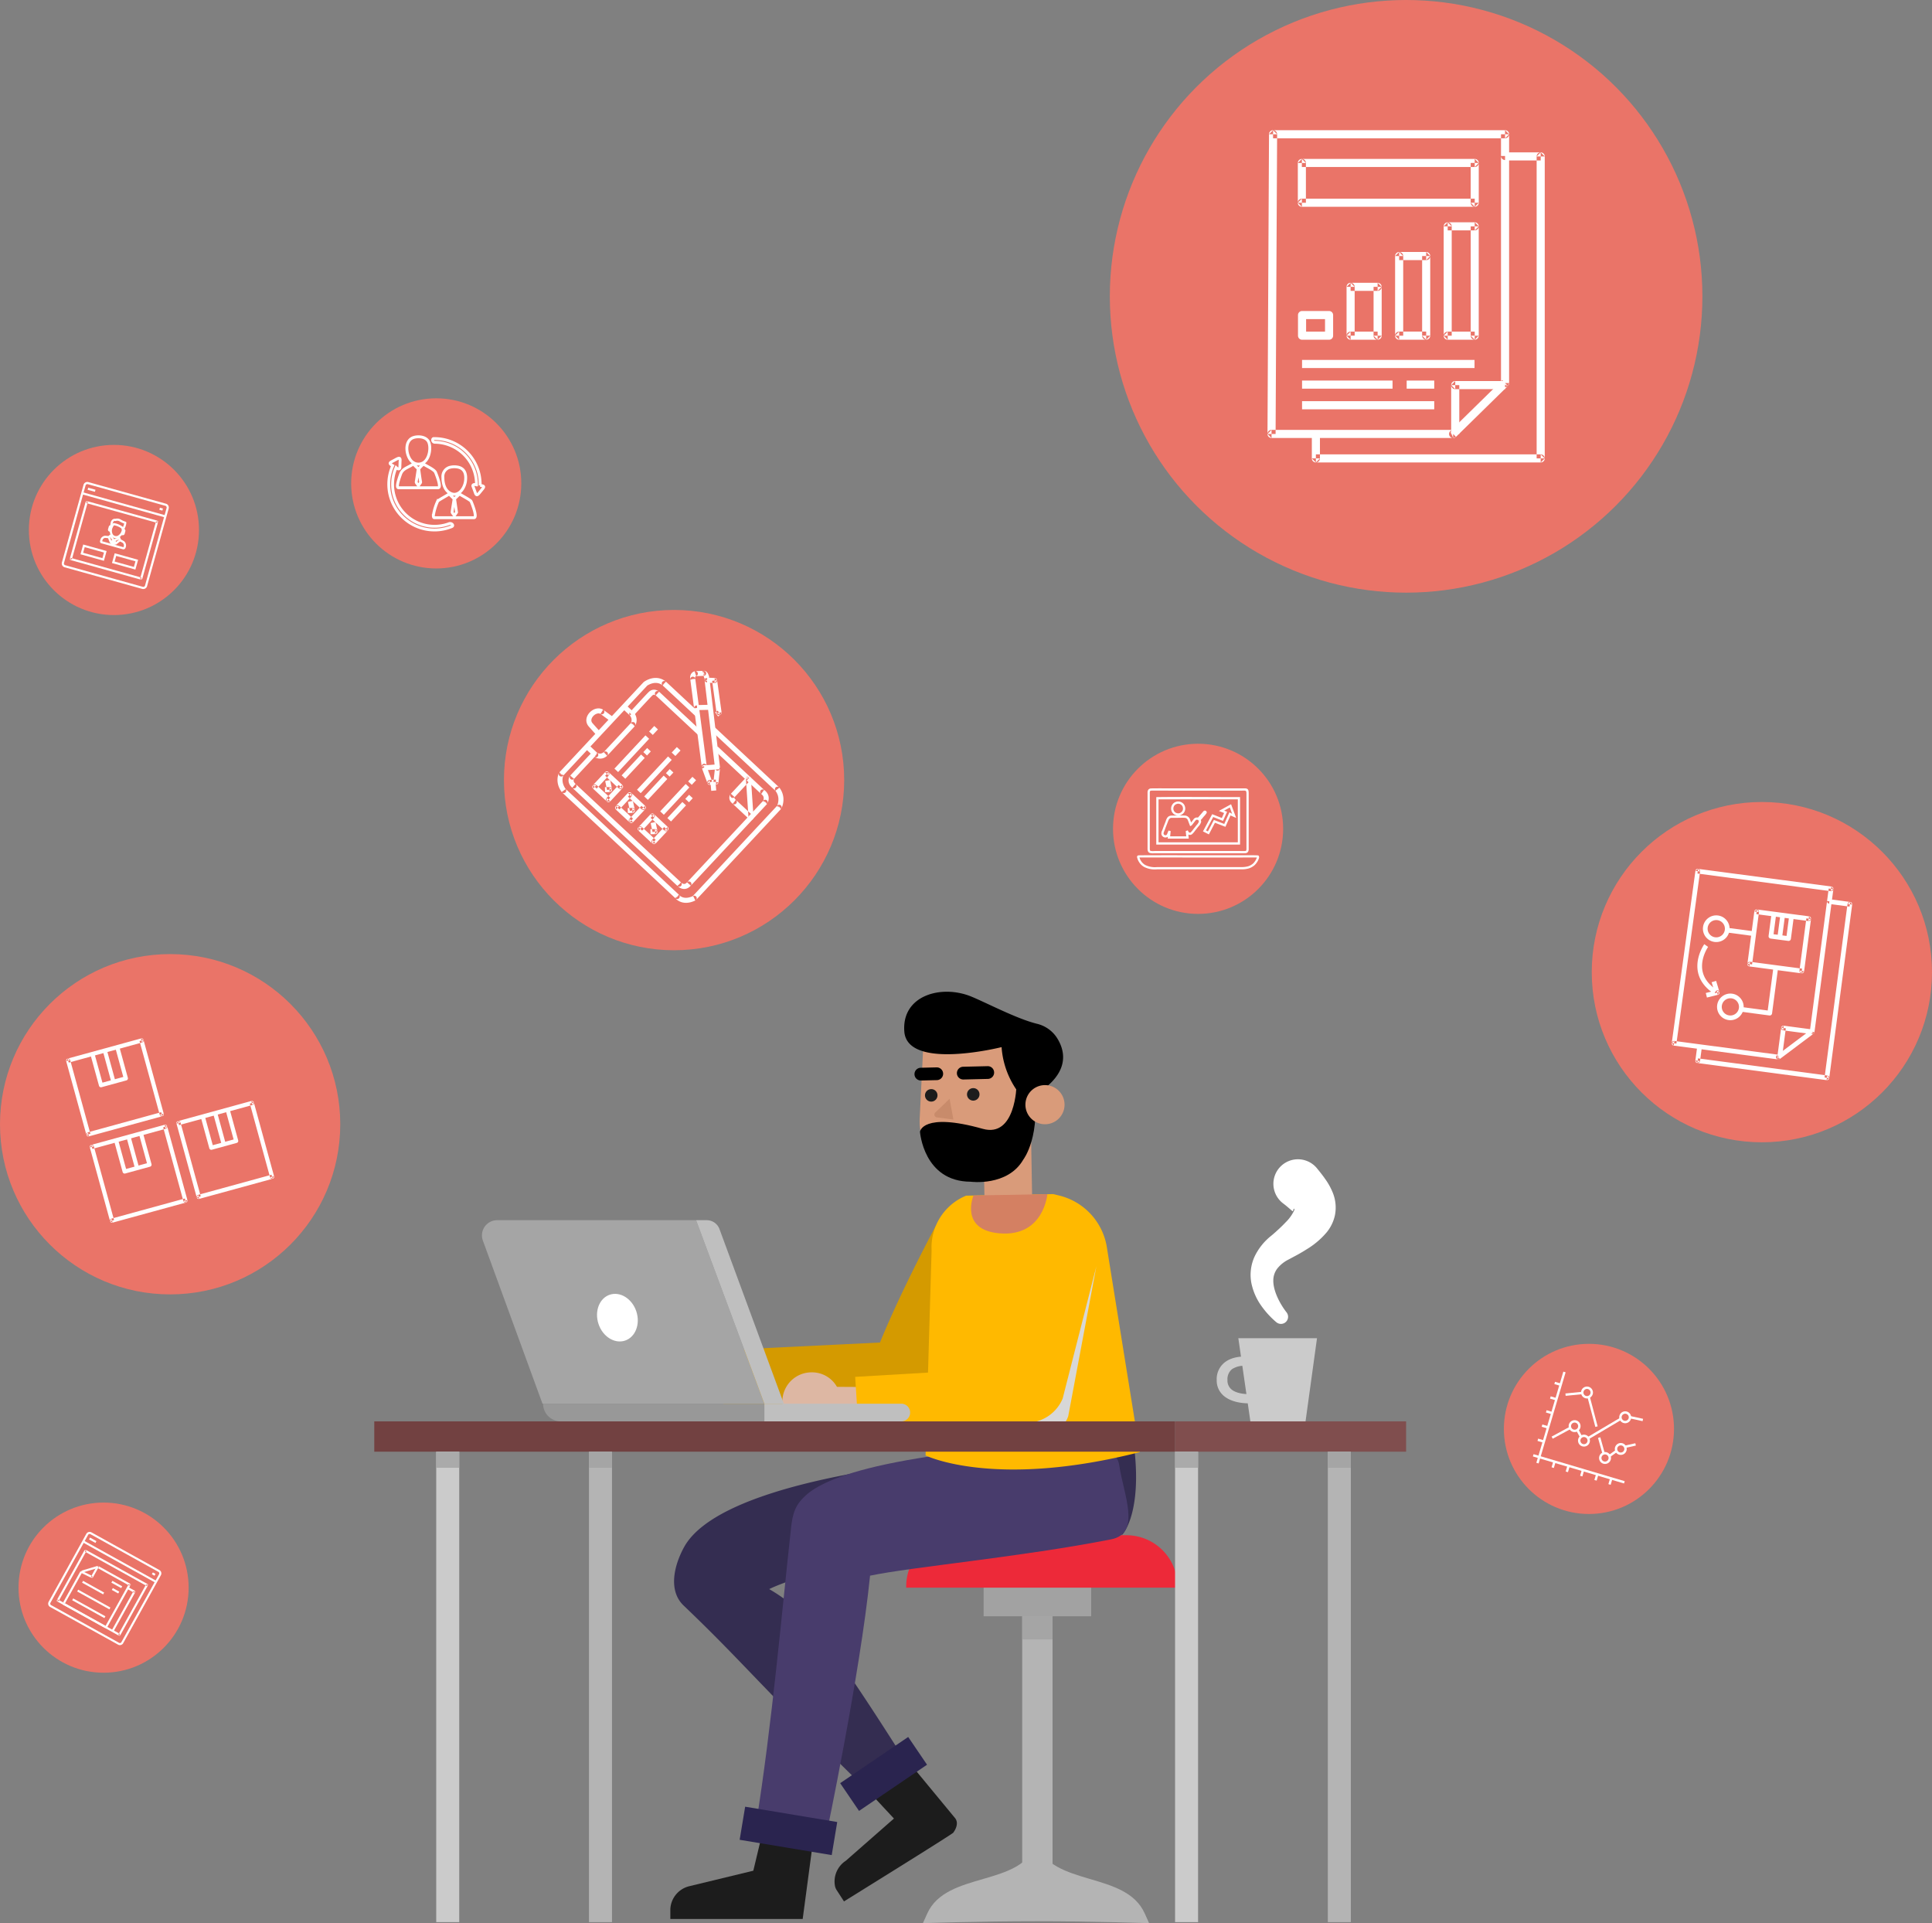 <svg xmlns="http://www.w3.org/2000/svg" width="718.196" height="714.812" viewBox="0 0 718.196 714.812">
  <rect x="0" y="0" width="718.196" height="714.812" fill="#808080" stroke="none"/>
  <g id="Group_889" data-name="Group 889" transform="translate(-1041.829 -256.956)">
    <g id="Group_204" data-name="Group 204" transform="translate(1041.829 256.956)">
      <ellipse id="Ellipse_15" data-name="Ellipse 15" cx="110.141" cy="110.141" rx="110.141" ry="110.141" transform="translate(412.563)" fill="#ea7468"/>
      <ellipse id="Ellipse_16" data-name="Ellipse 16" cx="31.621" cy="31.621" rx="31.621" ry="31.621" transform="translate(6.88 558.481)" fill="#ea7468"/>
      <ellipse id="Ellipse_17" data-name="Ellipse 17" cx="31.621" cy="31.621" rx="31.621" ry="31.621" transform="translate(130.542 148.045)" fill="#ea7468"/>
      <ellipse id="Ellipse_18" data-name="Ellipse 18" cx="63.242" cy="63.242" rx="63.242" ry="63.242" transform="translate(0 354.622)" fill="#ea7468"/>
      <ellipse id="Ellipse_19" data-name="Ellipse 19" cx="31.621" cy="31.621" rx="31.621" ry="31.621" transform="translate(10.731 165.364)" fill="#ea7468"/>
      <ellipse id="Ellipse_20" data-name="Ellipse 20" cx="31.621" cy="31.621" rx="31.621" ry="31.621" transform="translate(413.751 276.439)" fill="#ea7468"/>
      <ellipse id="Ellipse_21" data-name="Ellipse 21" cx="63.242" cy="63.242" rx="63.242" ry="63.242" transform="translate(187.335 226.707)" fill="#ea7468"/>
      <ellipse id="Ellipse_22" data-name="Ellipse 22" cx="31.621" cy="31.621" rx="31.621" ry="31.621" transform="translate(559.049 499.485)" fill="#ea7468"/>
      <ellipse id="Ellipse_23" data-name="Ellipse 23" cx="63.242" cy="63.242" rx="63.242" ry="63.242" transform="translate(591.712 298.087)" fill="#ea7468"/>
    </g>
    <g id="Group_214" data-name="Group 214" transform="translate(1513.001 305.351)">
      <g id="Group_205" data-name="Group 205" transform="translate(0)">
        <path id="Path_611" data-name="Path 611" d="M1622.453,215.926h-86.24v-3.013h86.24l1.505,1.506-1.505,1.506Zm0-3.013a1.506,1.506,0,0,1,0,3.013v-3.013Zm-1.506,9.581v-8.075h3.012v8.075h-3.012Zm3.012,0a1.506,1.506,0,1,1-3.012,0Zm-3.012,84.405V222.494h3.012V306.9l-.451,1.076-2.56-1.076Zm3.012,0a1.506,1.506,0,0,1-3.012,0Zm-21.85,17.837,19.29-18.912,2.109,2.151-19.29,18.911-1.055.431-1.054-2.581Zm2.109,2.15a1.506,1.506,0,1,1-2.109-2.15l2.109,2.15Zm-68.57-2.581h67.516v3.012h-67.516l-1.506-1.513,1.506-1.5Zm0,3.012a1.506,1.506,0,1,1,0-3.012v3.012Zm2.072-112.891-.566,111.392-3.013-.014.567-111.393,1.506-1.5,1.505,1.514Zm-3.012-.015a1.506,1.506,0,1,1,3.012.015Z" transform="translate(-1534.14 -212.913)" fill="#fff" fill-rule="evenodd"/>
      </g>
      <g id="Group_206" data-name="Group 206" transform="translate(68.287 93.236)">
        <path id="Path_612" data-name="Path 612" d="M1610.807,315.535h18.52v3.012h-18.52l-1.506-1.506,1.506-1.505Zm0,3.012a1.506,1.506,0,1,1,0-3.012v3.012ZM1609.3,335.2V317.04h3.012V335.2Z" transform="translate(-1609.301 -315.535)" fill="#fff" fill-rule="evenodd"/>
      </g>
      <g id="Group_207" data-name="Group 207" transform="translate(16.484 8.24)">
        <path id="Path_613" data-name="Path 613" d="M1552.283,335.73v-9.09h3.012v9.09l-1.506,1.506-1.505-1.506Zm3.012,0a1.506,1.506,0,1,1-3.012,0Zm82.065,1.506h-83.571v-3.013h83.571l1.506,1.506-1.506,1.506Zm0-3.013a1.506,1.506,0,1,1,0,3.013v-3.013Zm1.506-110.736V335.73h-3.012V223.488l1.505-1.506,1.506,1.506Zm-3.012,0a1.506,1.506,0,1,1,3.012,0Zm-11.742-1.506h13.247v3.012h-13.247Z" transform="translate(-1552.283 -221.982)" fill="#fff" fill-rule="evenodd"/>
      </g>
      <g id="Group_208" data-name="Group 208" transform="translate(11.282 10.668)">
        <path id="Path_614" data-name="Path 614" d="M1612.313,227.667h-64.256v-3.012h64.256l1.5,1.505-1.5,1.506Zm0-3.012a1.506,1.506,0,0,1,0,3.012v-3.012Zm-1.5,16.294V226.16h3v14.788l-1.5,1.505-1.5-1.505Zm3,0a1.5,1.5,0,1,1-3,0Zm-65.755-1.506h64.256v3.012h-64.256l-1.5-1.505,1.5-1.506Zm0,3.012a1.506,1.506,0,0,1,0-3.012v3.012Zm1.5-16.294v14.788h-3V226.16l1.5-1.505,1.5,1.505Zm-3,0a1.5,1.5,0,1,1,3,0Z" transform="translate(-1546.558 -224.655)" fill="#fff" fill-rule="evenodd"/>
      </g>
      <rect id="Rectangle_164" data-name="Rectangle 164" width="64.115" height="3.015" transform="translate(12.85 85.384)" fill="#fff"/>
      <rect id="Rectangle_165" data-name="Rectangle 165" width="33.635" height="3.015" transform="translate(12.85 93.052)" fill="#fff"/>
      <g id="Group_209" data-name="Group 209" transform="translate(51.741 93.056)">
        <rect id="Rectangle_166" data-name="Rectangle 166" width="10.247" height="3.01" fill="#fff"/>
      </g>
      <g id="Group_210" data-name="Group 210" transform="translate(12.851 100.714)">
        <rect id="Rectangle_167" data-name="Rectangle 167" width="49.136" height="3.026" fill="#fff"/>
      </g>
      <path id="Path_615" data-name="Path 615" d="M1558.175,297.557h-10.043a1.506,1.506,0,0,1-1.506-1.508V288.39a1.506,1.506,0,0,1,1.506-1.508h10.043a1.506,1.506,0,0,1,1.506,1.508v7.659A1.506,1.506,0,0,1,1558.175,297.557Zm-8.538-3.015h7.033V289.9h-7.033Z" transform="translate(-1535.282 -219.678)" fill="#fff"/>
      <g id="Group_211" data-name="Group 211" transform="translate(29.392 56.713)">
        <path id="Path_616" data-name="Path 616" d="M1578.041,278.335H1568v-3h10.044l1.506,1.5-1.506,1.5Zm0-3a1.5,1.5,0,1,1,0,3v-3Zm-1.505,19.657V276.836h3.012v18.156l-1.506,1.5-1.505-1.5Zm3.012,0a1.506,1.506,0,0,1-3.012,0Zm-11.55-1.5h10.044v3H1568l-1.506-1.5,1.506-1.5Zm0,3a1.5,1.5,0,1,1,0-3v3Zm1.505-19.656v18.156h-3.012V276.836l1.506-1.5,1.505,1.5Zm-3.012,0a1.506,1.506,0,0,1,3.012,0Z" transform="translate(-1566.491 -275.335)" fill="#fff" fill-rule="evenodd"/>
      </g>
      <g id="Group_212" data-name="Group 212" transform="translate(47.44 45.265)">
        <path id="Path_617" data-name="Path 617" d="M1597.905,265.761h-10.044v-3.026h10.044l1.506,1.513-1.506,1.514Zm0-3.026a1.513,1.513,0,0,1,0,3.026v-3.026Zm-1.505,31.1V264.248h3.012V293.84l-1.506,1.513-1.505-1.513Zm3.012,0a1.506,1.506,0,1,1-3.012,0Zm-11.55-1.514h10.044v3.026h-10.044l-1.505-1.513,1.505-1.514Zm0,3.026a1.513,1.513,0,0,1,0-3.026v3.026Zm1.506-31.1V293.84h-3.012V264.248l1.505-1.513,1.506,1.513Zm-3.012,0a1.506,1.506,0,1,1,3.012,0Z" transform="translate(-1586.356 -262.735)" fill="#fff" fill-rule="evenodd"/>
      </g>
      <g id="Group_213" data-name="Group 213" transform="translate(65.501 34.228)">
        <path id="Path_618" data-name="Path 618" d="M1617.771,253.593h-10.044v-3.007h10.044l1.492,1.5-1.492,1.5Zm0-3.007a1.5,1.5,0,0,1,0,3.007v-3.007Zm-1.491,42.143V252.09h2.983v40.639l-1.492,1.5-1.491-1.5Zm2.983,0a1.491,1.491,0,1,1-2.983,0Zm-11.536-1.5h10.044v3.008h-10.044l-1.492-1.5,1.492-1.5Zm0,3.008a1.5,1.5,0,0,1,0-3.008v3.008Zm1.492-42.143v40.639h-2.984V252.09l1.492-1.5,1.492,1.5Zm-2.984,0a1.492,1.492,0,1,1,2.984,0Z" transform="translate(-1606.235 -250.586)" fill="#fff" fill-rule="evenodd"/>
      </g>
    </g>
    <g id="Group_225" data-name="Group 225" transform="translate(1180.959 625.567)">
      <g id="Group_216" data-name="Group 216" transform="translate(313.169 62.27)">
        <g id="Group_215" data-name="Group 215" transform="translate(0 66.508)">
          <path id="Path_619" data-name="Path 619" d="M1522.209,707.105h29.248l-4.333,31.422h-20.365Z" transform="translate(-1514.176 -707.105)" fill="#cbcbcb"/>
          <path id="Path_620" data-name="Path 620" d="M1525.251,732c-1.839,0-6.094-.271-9-2.568a7.414,7.414,0,0,1-2.885-6.1,7.872,7.872,0,0,1,2.971-6.551c3.185-2.494,7.687-2.165,7.879-2.152l-.356,3.414a8.131,8.131,0,0,0-4.844,1.283,4.813,4.813,0,0,0-1.652,4.007,4.265,4.265,0,0,0,1.6,3.582c2.4,1.9,6.813,1.646,6.857,1.646l.327,3.415C1526.09,731.978,1525.767,732,1525.251,732Z" transform="translate(-1513.367 -707.792)" fill="#cbcbcb"/>
        </g>
        <path id="Path_621" data-name="Path 621" d="M1536.8,694.472a32.794,32.794,0,0,1-5.667-6.214,22.243,22.243,0,0,1-3.6-8.269,16.313,16.313,0,0,1,1.249-10.068,21.973,21.973,0,0,1,6.149-7.612c.661-.54,1.054-.9,1.508-1.3l1.318-1.2c.861-.8,1.691-1.614,2.449-2.424a15.42,15.42,0,0,0,3.23-4.473c.181-.542.067-.831-.171-.517-.224.287-.221.895-.4.813-.284-.123-1.749-1.555-3.506-2.87a9.128,9.128,0,1,1,12.511-13.119l.282.35c.892,1.093,1.831,2.264,2.81,3.665a24.32,24.32,0,0,1,2.9,5.3,14.7,14.7,0,0,1,.721,8.159,15.052,15.052,0,0,1-3.076,6.372,29.848,29.848,0,0,1-7.324,6.23c-1.2.769-2.386,1.46-3.571,2.119l-3.366,1.8a12.377,12.377,0,0,0-4.078,3.288,7.26,7.26,0,0,0-1.495,4.5c-.033,3.6,2.134,8.157,4.8,11.645l.146.191a2.647,2.647,0,0,1-3.824,3.62Z" transform="translate(-1514.636 -633.902)" fill="#fff"/>
      </g>
      <g id="Group_217" data-name="Group 217" transform="translate(203.949 316.463)">
        <path id="Path_622" data-name="Path 622" d="M1393.152,943.421s20.145-.727,42.558-.727c20.773,0,41.532.727,41.532.727l-1.629-3.617c-7.162-15.9-34.263-9.714-40.415-26.122h0c-5.127,16.407-33.253,10.223-40.416,26.122Z" transform="translate(-1393.152 -913.683)" fill="#b4b4b4"/>
      </g>
      <g id="Group_218" data-name="Group 218" transform="translate(240.866 217.133)">
        <rect id="Rectangle_168" data-name="Rectangle 168" width="11.281" height="109.799" transform="translate(11.28 109.799) rotate(180)" fill="#b4b4b4"/>
      </g>
      <g id="Group_219" data-name="Group 219" transform="translate(226.51 215.897)">
        <rect id="Rectangle_169" data-name="Rectangle 169" width="39.994" height="16.229" transform="translate(39.994 16.229) rotate(180)" fill="#a2a2a2"/>
      </g>
      <g id="Group_220" data-name="Group 220" transform="translate(197.742 202.008)">
        <path id="Rectangle_170" data-name="Rectangle 170" d="M0,0H100.841a0,0,0,0,1,0,0V.488a19,19,0,0,1-19,19H19a19,19,0,0,1-19-19V0A0,0,0,0,1,0,0Z" transform="translate(100.841 19.484) rotate(180)" fill="#ed2939"/>
      </g>
      <path id="Path_623" data-name="Path 623" d="M1467.633,783.384s8.942-9.154,3.191-40.554h-73.429a338.19,338.19,0,0,0,.644,40.554Z" transform="translate(-1189.562 -581.594)" fill="#342d51"/>
      <path id="Path_624" data-name="Path 624" d="M1412.86,755.167c-36.807,2.29-105.324,11.077-117.833,34.04-3.755,6.891-5.9,16.151-.135,21.656,22.348,21.331,28.775,30.213,67.915,68.341.278.271-.367.132,0,0l15.383-9.147c.615-.216.348.553,0,0-32.239-51.007-39.419-58.165-51.485-65.308,11.608-5.63,45.3-14.241,82.063-17.758a14.669,14.669,0,0,0,13.169-16C1421.164,762.921,1420.878,754.669,1412.86,755.167Z" transform="translate(-1179.891 -582.721)" fill="#342d51"/>
      <g id="Group_221" data-name="Group 221" transform="translate(141.868 167.592)">
        <path id="Path_625" data-name="Path 625" d="M1459.889,758.24c-1.083-7.488-12.315-8.8-19.864-8.328-83.071,5.253-94.811,17.005-98.665,21.594-3.146,3.748-3.28,8.386-3.806,13.126-2.839,25.609-6.769,70.469-12.732,107.275,6.116,1.071,17.728,2.763,26.067,4.222,0,0,12.68-60.291,16.369-96.853,15.125-3.2,56.474-6.966,89.637-13.511C1468.212,783.531,1461.445,768.988,1459.889,758.24Z" transform="translate(-1324.822 -749.826)" fill="#483c6c"/>
      </g>
      <path id="Path_626" data-name="Path 626" d="M1339.012,941.7l3.978-29.844-19.581.4-2.754,11.5-23.856,5.772a9.227,9.227,0,0,0-6.986,8.4v3.77Z" transform="translate(-1179.752 -597.053)" fill="#1c1c1c"/>
      <rect id="Rectangle_171" data-name="Rectangle 171" width="12.471" height="34.71" transform="matrix(0.164, -0.986, 0.986, 0.164, 135.827, 315.21)" fill="#2a244f"/>
      <path id="Path_627" data-name="Path 627" d="M1401.849,901.6,1386.3,882.767l-15.782,9.745,8.561,9.194-17.89,15.688a9.2,9.2,0,0,0-4.041,9.333,4.484,4.484,0,0,0,.693,1.665l2.665,4.113s40.41-25.051,40.605-25.528C1401.106,906.977,1403.6,903.925,1401.849,901.6Z" transform="translate(-1185.897 -594.393)" fill="#1c1c1c"/>
      <rect id="Rectangle_172" data-name="Rectangle 172" width="30.562" height="12.471" transform="translate(173.197 294.164) rotate(-34.185)" fill="#2a244f"/>
      <path id="Path_628" data-name="Path 628" d="M1378.4,725.485c-.279.035-.562.061-.847.074l-66.02,3.2-1.046-21.58,59.144-2.866c7.981-19.615,20.752-43.383,20.752-43.383-.075.283.664,0,.664,0l20.628-1.922c1.919,4.929-2.525,5.851-24.648,59.855A10.808,10.808,0,0,1,1378.4,725.485Z" transform="translate(-1181.643 -573.928)" fill="#d49a00"/>
      <path id="Path_629" data-name="Path 629" d="M1441.644,648.144l2.1.5a23.608,23.608,0,0,1,17.84,18.969l12.3,76.437c-54.151,13.791-79.637,1.239-79.637,1.239l2.235-76.238a20.744,20.744,0,0,1,12.837-20.32h0Z" transform="translate(-1189.303 -572.935)" fill="#ffb900"/>
      <path id="Path_630" data-name="Path 630" d="M1436.1,651.79l-17.77-2.721-.665-38.241,17.77,2.721Z" transform="translate(-1191.445 -569.522)" fill="#d99b7a"/>
      <path id="Path_631" data-name="Path 631" d="M1413.752,648.668l27.467-.5s-1.3,15.94-17.75,14.57C1408.427,661.485,1413.752,648.668,1413.752,648.668Z" transform="translate(-1191.004 -572.937)" fill="#d48062"/>
      <g id="Group_222" data-name="Group 222" transform="translate(151.722 141.466)">
        <path id="Path_632" data-name="Path 632" d="M1357.322,731.556a10.835,10.835,0,1,1-10.758-10.485A10.635,10.635,0,0,1,1357.322,731.556Z" transform="translate(-1335.668 -721.071)" fill="#ddb7a3"/>
        <path id="Path_633" data-name="Path 633" d="M1365.442,737.344l-11.26-.069a5.263,5.263,0,0,1-5.315-5.18h0a5.268,5.268,0,0,1,5.383-5.113l11.26.069a5.263,5.263,0,0,1,5.315,5.18h0A5.27,5.27,0,0,1,1365.442,737.344Z" transform="translate(-1336.875 -721.611)" fill="#ddb7a3"/>
      </g>
      <path id="Path_634" data-name="Path 634" d="M1366.76,737.545l-1.321-20.749,59.428-3.5L1436,662.6a10.936,10.936,0,0,1,13.948-5.995h0a10.278,10.278,0,0,1,6.23,13.42l-13.615,56.951a10.771,10.771,0,0,1-9.428,6.661Z" transform="translate(-1186.669 -573.645)" fill="#ffb900"/>
      <path id="Path_635" data-name="Path 635" d="M1387,738.461l45.641-2.686a14.706,14.706,0,0,0,11.9-8.925l12.527-49.145-10.445,55.635a8.942,8.942,0,0,1-8.385,6.207l-45.708,2.913Z" transform="translate(-1188.641 -575.638)" fill="#d7d7d7"/>
      <path id="Rectangle_173" data-name="Rectangle 173" d="M0,0H42.131a0,0,0,0,1,0,0V30.851A21.065,21.065,0,0,1,21.065,51.917h0A21.065,21.065,0,0,1,0,30.851V0A0,0,0,0,1,0,0Z" transform="translate(204.278 16.288) rotate(2.837)" fill="#d99b7a"/>
      <path id="Path_636" data-name="Path 636" d="M1431.594,606.88a31.813,31.813,0,0,1-9.895-20.929s-35.055,8.817-36.159-5.8c-1.019-13.478,13.823-17.572,24.959-12.966,5.875,2.43,16.854,8.239,24.3,10.077a12.262,12.262,0,0,1,7.422,5.148c2.833,4.387,4.831,11.617-4.664,18.967Z" transform="translate(-1188.502 -565.364)"/>
      <path id="Path_637" data-name="Path 637" d="M1398.642,607.405a2.321,2.321,0,1,1-2.373-2.2A2.29,2.29,0,0,1,1398.642,607.405Z" transform="translate(-1189.281 -569.007)" fill="#1c1c1c"/>
      <path id="Path_638" data-name="Path 638" d="M1415.837,607a2.321,2.321,0,1,1-2.373-2.2A2.29,2.29,0,0,1,1415.837,607Z" transform="translate(-1190.854 -568.97)" fill="#1c1c1c"/>
      <path id="Path_639" data-name="Path 639" d="M1418.752,600.544a2.37,2.37,0,0,0-.273-4.729l-9.105.216a2.369,2.369,0,1,0,.112,4.737l9.105-.216C1418.645,600.551,1418.7,600.548,1418.752,600.544Z" transform="translate(-1190.475 -568.148)"/>
      <path id="Path_640" data-name="Path 640" d="M1398.191,601.039a2.369,2.369,0,0,0-.273-4.728l-5.9.141a2.369,2.369,0,1,0,.112,4.737l5.9-.141C1398.083,601.047,1398.138,601.044,1398.191,601.039Z" transform="translate(-1188.887 -568.194)"/>
      <path id="Path_641" data-name="Path 641" d="M1403.5,609.164l-5.338,5.119a1.049,1.049,0,0,0,.624,1.793l6.132.8-1.418-7.716Z" transform="translate(-1189.632 -569.369)" fill="#c88b6b"/>
      <path id="Path_642" data-name="Path 642" d="M1427.837,603.6s-.284,19.622-12.574,16.161c-22.411-6.311-23.311,1.077-23.311,1.077s1.29,18.528,18.82,18.585c0,0,13.76,1.873,19.586-8.217,0,0,7-8.99,3.6-28.165Z" transform="translate(-1189.093 -568.809)"/>
      <path id="Path_643" data-name="Path 643" d="M1449.632,611.2a7.273,7.273,0,1,1-6.9-7.625A7.272,7.272,0,0,1,1449.632,611.2Z" transform="translate(-1193.039 -568.857)" fill="#d99b7a"/>
      <g id="Group_223" data-name="Group 223" transform="translate(40.028 84.912)">
        <path id="Path_644" data-name="Path 644" d="M1292.335,658.823l25.379,68.208H1235.23l-22.152-60.618a5.65,5.65,0,0,1,5.307-7.59Z" transform="translate(-1212.73 -658.823)" fill="#a5a5a5"/>
        <path id="Path_645" data-name="Path 645" d="M1300.348,658.823h3.948a5.063,5.063,0,0,1,4.751,3.312l23.931,64.9h-7.251Z" transform="translate(-1220.743 -658.823)" fill="#bfbfbf"/>
        <path id="Rectangle_174" data-name="Rectangle 174" d="M0,0H82.257a0,0,0,0,1,0,0V6.571a0,0,0,0,1,0,0H6.571A6.571,6.571,0,0,1,0,0V0A0,0,0,0,1,0,0Z" transform="translate(22.727 68.207)" fill="#989898"/>
        <path id="Path_646" data-name="Path 646" d="M1328.282,740.469h50.9a3.287,3.287,0,0,0,3.286-3.286h0a3.286,3.286,0,0,0-3.286-3.285h-50.9Z" transform="translate(-1223.298 -665.689)" fill="#bfbfbf"/>
        <path id="Path_647" data-name="Path 647" d="M1274.423,695.483c1.56,4.713-.323,9.575-4.206,10.861s-8.3-1.493-9.856-6.205.323-9.575,4.2-10.861S1272.862,690.769,1274.423,695.483Z" transform="translate(-1217.036 -661.58)" fill="#fff"/>
      </g>
      <g id="Group_224" data-name="Group 224" transform="translate(0 159.691)">
        <rect id="Rectangle_175" data-name="Rectangle 175" width="297.687" height="11.264" fill="#724141"/>
        <rect id="Rectangle_176" data-name="Rectangle 176" width="85.888" height="11.264" transform="translate(297.687)" fill="#804e4e"/>
        <rect id="Rectangle_177" data-name="Rectangle 177" width="8.555" height="174.857" transform="translate(23.033 11.264)" fill="#cbcbcb"/>
        <rect id="Rectangle_178" data-name="Rectangle 178" width="8.555" height="174.857" transform="translate(79.818 11.264)" fill="#b4b4b4"/>
        <rect id="Rectangle_179" data-name="Rectangle 179" width="8.555" height="174.857" transform="translate(297.687 11.264)" fill="#cbcbcb"/>
        <rect id="Rectangle_180" data-name="Rectangle 180" width="8.555" height="174.857" transform="translate(354.472 11.264)" fill="#b4b4b4"/>
        <rect id="Rectangle_181" data-name="Rectangle 181" width="8.555" height="5.983" transform="translate(354.472 11.264)" fill="#a1a1a1" opacity="0.8"/>
        <rect id="Rectangle_182" data-name="Rectangle 182" width="8.555" height="5.983" transform="translate(297.687 11.264)" fill="#a1a1a1" opacity="0.8"/>
        <rect id="Rectangle_183" data-name="Rectangle 183" width="8.555" height="5.983" transform="translate(79.818 11.264)" fill="#a1a1a1" opacity="0.8"/>
        <rect id="Rectangle_184" data-name="Rectangle 184" width="8.555" height="5.983" transform="translate(23.033 11.264)" fill="#a1a1a1" opacity="0.8"/>
      </g>
      <rect id="Rectangle_185" data-name="Rectangle 185" width="11.281" height="8.617" transform="translate(240.866 232.127)" fill="#a1a1a1" opacity="0.8"/>
    </g>
    <g id="Group_229" data-name="Group 229" transform="translate(1066.405 642.912)">
      <g id="Group_226" data-name="Group 226" transform="translate(8.793 32.074)">
        <path id="Path_648" data-name="Path 648" d="M1080.505,621.279l-27.264,7.475-.41-1.495,27.263-7.475.949.543-.539.951Zm-.41-1.495a.775.775,0,0,1,.41,1.495l-.41-1.495Zm6.976,28.36-7.515-27.409,1.487-.408,7.514,27.409-.539.951-.948-.543Zm1.487-.408a.771.771,0,1,1-1.487.408l1.487-.408Zm-28.211,6.931,27.263-7.474.41,1.494-27.263,7.475-.948-.543.539-.951Zm.41,1.495a.775.775,0,0,1-.41-1.495l.41,1.495Zm-6.976-28.36,7.515,27.409-1.487.408-7.515-27.409.539-.951.948.543Zm-1.487.408a.771.771,0,1,1,1.487-.408Z" transform="translate(-1052.266 -619.757)" fill="#fff" fill-rule="evenodd"/>
      </g>
      <path id="Path_649" data-name="Path 649" d="M1075.59,635.671l-9.244,2.535a.771.771,0,0,1-.948-.541l-3.185-11.62,1.486-.407,2.982,10.875,7.758-2.127-2.982-10.875,1.487-.408,3.185,11.62A.771.771,0,0,1,1075.59,635.671Z" transform="translate(-1044.382 -587.989)" fill="#fff"/>
      <rect id="Rectangle_186" data-name="Rectangle 186" width="1.542" height="12.049" transform="matrix(0.964, -0.264, 0.264, 0.964, 22.452, 36.789)" fill="#fff"/>
      <g id="Group_227" data-name="Group 227" transform="translate(41.012 23.241)">
        <path id="Path_650" data-name="Path 650" d="M1115.968,611.557,1088.7,619.03l-.41-1.494,27.263-7.475.949.543-.539.951Zm-.41-1.495a.775.775,0,0,1,.41,1.495l-.41-1.495Zm6.976,28.36-7.515-27.409,1.487-.408,7.513,27.409-.539.951-.948-.543Zm1.486-.408a.771.771,0,1,1-1.486.408l1.486-.408Zm-28.211,6.931,27.263-7.475.41,1.495-27.263,7.474-.948-.542.539-.951Zm.41,1.494a.774.774,0,0,1-.41-1.494l.41,1.494Zm-6.976-28.359,7.515,27.409-1.487.408-7.515-27.41.539-.95.948.543Zm-1.487.407a.771.771,0,1,1,1.487-.407Z" transform="translate(-1087.729 -610.035)" fill="#fff" fill-rule="evenodd"/>
      </g>
      <path id="Path_651" data-name="Path 651" d="M1111.053,625.949l-9.245,2.534a.771.771,0,0,1-.947-.54l-3.185-11.62,1.486-.407,2.981,10.875,7.757-2.127-2.981-10.875,1.486-.408,3.185,11.62A.771.771,0,0,1,1111.053,625.949Z" transform="translate(-1047.626 -587.1)" fill="#fff"/>
      <rect id="Rectangle_187" data-name="Rectangle 187" width="1.542" height="12.049" transform="matrix(0.964, -0.264, 0.264, 0.964, 54.672, 27.956)" fill="#fff"/>
      <g id="Group_228" data-name="Group 228" transform="translate(0)">
        <path id="Path_652" data-name="Path 652" d="M1070.826,585.976l-27.263,7.475-.41-1.494,27.263-7.475.948.543-.539.95Zm-.409-1.494a.774.774,0,0,1,.409,1.494l-.409-1.494Zm6.975,28.36-7.514-27.409,1.486-.408,7.515,27.409-.539.951-.948-.543Zm1.487-.408a.771.771,0,1,1-1.487.408l1.487-.408Zm-28.211,6.931,27.263-7.475.41,1.495-27.263,7.474-.948-.543.539-.95Zm.41,1.494a.774.774,0,0,1-.41-1.494l.41,1.494ZM1044.1,592.5l7.514,27.41-1.486.407-7.515-27.409.539-.95.948.542Zm-1.487.408a.771.771,0,1,1,1.487-.408Z" transform="translate(-1042.588 -584.455)" fill="#fff" fill-rule="evenodd"/>
      </g>
      <path id="Path_653" data-name="Path 653" d="M1065.912,600.369l-9.244,2.534a.771.771,0,0,1-.948-.541l-3.185-11.619,1.486-.408L1057,601.211l7.758-2.127-2.982-10.876,1.486-.407,3.186,11.619A.771.771,0,0,1,1065.912,600.369Z" transform="translate(-1043.497 -584.761)" fill="#fff"/>
      <rect id="Rectangle_188" data-name="Rectangle 188" width="1.542" height="12.049" transform="matrix(0.964, -0.264, 0.264, 0.964, 13.659, 4.715)" fill="#fff"/>
    </g>
    <g id="Group_243" data-name="Group 243" transform="translate(1059.73 826.331)">
      <g id="Group_230" data-name="Group 230" transform="translate(0 0)">
        <path id="Path_654" data-name="Path 654" d="M1076.216,801.2l-25.244-14,.376-.678,25.244,14h0l-.376.679Zm.928,1.249-.676-.375h0l.016-.029.014-.03.012-.03.01-.03.009-.03.006-.031.006-.032,0-.03,0-.032v-.062l0-.033,0-.029-.005-.029-.006-.032-.008-.03-.009-.03-.011-.031-.012-.027-.013-.026-.016-.029-.016-.027-.017-.025-.018-.024-.02-.025-.022-.024-.022-.023-.024-.021-.025-.02-.026-.019-.027-.018-.029-.016.376-.679.064.037.06.039.056.042.055.045.053.047.049.049.046.052.044.054.041.055.039.057.035.058.032.059.03.063.026.064.023.063.021.065.017.065.014.065.011.067.007.07,0,.067,0,.067,0,.07-.005.068-.009.07-.013.068-.015.068-.019.067-.024.068-.026.065-.029.065-.035.065Zm-14.678,24.869,14-25.244.676.375-14,25.244h0l-.676-.375Zm-1.251.929.376-.679h0l.029.016.03.014.03.013.03.01.031.009.031.006.031.006.031,0,.031,0h.063l.032,0,.03,0,.03,0,.031-.007.031-.007.029-.009.03-.011.028-.012.027-.014.028-.015.027-.016.025-.017.025-.018.025-.02.024-.022.022-.022.022-.024.019-.024.02-.027.018-.027.016-.028.676.375-.037.064-.04.06-.042.056-.045.056-.048.052-.049.05-.051.046-.055.044-.056.041-.057.038-.059.035-.059.032-.062.03-.063.026-.064.024-.064.02-.066.017-.066.014-.067.011-.068.008-.068,0-.067,0-.07,0-.068-.005-.069-.009-.068-.012-.068-.016-.068-.02-.067-.023-.065-.026-.066-.03-.064-.034Zm-24.869-14.681,25.245,14-.376.679-25.245-14h0l.376-.679Zm-.928-1.249.676.374h0l-.015.029-.014.03-.013.031-.01.029-.008.031-.007.03-.006.032,0,.03,0,.032v.062l0,.031,0,.032.005.03.007.031.007.03.01.029.01.03.012.028.014.029.015.027.016.026.017.026.019.024.02.025.021.024.023.022.024.022.024.02.027.019.027.018.028.016-.376.679-.063-.037-.06-.04-.057-.042-.055-.045-.052-.046-.05-.05-.046-.051-.044-.054-.042-.055-.038-.057-.035-.059-.032-.06-.029-.061-.027-.063-.023-.064-.021-.065-.016-.066-.014-.066-.011-.067-.007-.067,0-.068v-.068l0-.069.005-.069.009-.069.013-.068.016-.068.02-.068.023-.068.026-.065.03-.065.034-.065Zm14.679-24.87-14,25.244-.676-.374,14-25.245h0l.676.375Zm1.251-.928-.376.678h0l-.029-.015-.03-.014-.031-.012-.029-.01-.031-.009-.031-.007-.031-.005-.031,0-.032,0h-.062l-.032,0-.031,0-.03.005-.031.006-.03.007-.03.01-.03.011-.028.012-.027.013-.028.015-.027.016-.024.016-.025.019-.024.019-.024.022-.023.022-.021.024-.02.024-.019.027-.018.027-.016.028-.676-.375.036-.064.04-.059.042-.057.046-.055.047-.053.049-.049.052-.047.054-.045.055-.041.058-.038.058-.035.06-.032.062-.03.063-.026.064-.023.064-.021.066-.016.065-.015.068-.011.068-.007.067,0h.068l.069,0,.069.005.069.009.068.013.067.016.068.02.068.023.065.026.065.029.064.035Z" transform="translate(-1035.241 -786.338)" fill="#fff" fill-rule="evenodd"/>
      </g>
      <g id="Group_231" data-name="Group 231" transform="translate(12.864 3.226)">
        <rect id="Rectangle_189" data-name="Rectangle 189" width="0.771" height="30.929" transform="matrix(0.485, -0.874, 0.874, 0.485, 0, 0.674)" fill="#fff"/>
      </g>
      <g id="Group_232" data-name="Group 232" transform="translate(15.195 2.118)">
        <rect id="Rectangle_190" data-name="Rectangle 190" width="0.771" height="2.722" transform="matrix(0.485, -0.874, 0.874, 0.485, 0, 0.674)" fill="#fff"/>
      </g>
      <g id="Group_233" data-name="Group 233" transform="translate(38.548 15.072)">
        <rect id="Rectangle_191" data-name="Rectangle 191" width="0.771" height="1.126" transform="matrix(0.485, -0.874, 0.874, 0.485, 0, 0.675)" fill="#fff"/>
      </g>
      <g id="Group_234" data-name="Group 234" transform="translate(3.183 6.63)">
        <path id="Path_655" data-name="Path 655" d="M1072.125,807.065l-22.909-12.708.374-.674,22.908,12.708.152.524-.525.15Zm.373-.674a.385.385,0,1,1-.373.674l.373-.674Zm-10.8,18.668,10.273-18.519.676.375-10.272,18.519-.525.15-.152-.525Zm.677.375a.387.387,0,0,1-.677-.375l.677.375Zm-23.06-13.232,22.908,12.708-.373.674-22.909-12.708-.151-.524.525-.15Zm-.374.674a.386.386,0,1,1,.374-.674l-.374.674Zm10.8-18.668-10.272,18.519-.676-.375,10.272-18.519.525-.15.151.525Zm-.676-.375a.387.387,0,0,1,.676.375Z" transform="translate(-1038.745 -793.635)" fill="#fff" fill-rule="evenodd"/>
      </g>
      <g id="Group_235" data-name="Group 235" transform="translate(5.341 12.641)">
        <path id="Path_656" data-name="Path 656" d="M1048.441,802.636l-6.6,11.893-.676-.375,6.6-11.893.227-.182.449.557Zm-.676-.375a.387.387,0,0,1,.676.375l-.676-.375Zm6.579-1.254-6.13,1.812-.222-.74,6.131-1.812.3.033-.076.707Zm-.221-.74a.386.386,0,1,1,.221.74l-.221-.74Zm11.764,7.275-11.84-6.568.373-.674,11.841,6.568.151.525-.525.149Zm.374-.674a.386.386,0,1,1-.374.674l.374-.674Zm-9.333,16.028,8.807-15.878.676.375-8.807,15.878-.525.15-.151-.525Zm.676.375a.387.387,0,0,1-.676-.375l.676.375ZM1041.693,814l15.76,8.742-.374.674-15.76-8.742-.151-.525.525-.149Zm-.374.674a.386.386,0,1,1,.374-.674Z" transform="translate(-1041.12 -800.252)" fill="#fff" fill-rule="evenodd"/>
      </g>
      <g id="Group_236" data-name="Group 236" transform="translate(12.156 12.805)">
        <path id="Path_657" data-name="Path 657" d="M1052.425,804.209l2.094-3.777.677.375-2.1,3.777-.506.159-.17-.534Zm.676.375a.387.387,0,0,1-.676-.375l.676.375Zm-4.144-2.466,3.974,1.932-.336.693-3.974-1.932Z" transform="translate(-1048.621 -800.432)" fill="#fff" fill-rule="evenodd"/>
      </g>
      <g id="Group_237" data-name="Group 237" transform="translate(23.503 18.2)">
        <rect id="Rectangle_192" data-name="Rectangle 192" width="0.771" height="4.177" transform="matrix(0.485, -0.874, 0.874, 0.485, 0, 0.674)" fill="#fff"/>
      </g>
      <g id="Group_238" data-name="Group 238" transform="translate(23.67 20.897)">
        <rect id="Rectangle_193" data-name="Rectangle 193" width="0.772" height="2.722" transform="matrix(0.485, -0.874, 0.874, 0.485, 0, 0.675)" fill="#fff"/>
      </g>
      <g id="Group_239" data-name="Group 239" transform="translate(12.606 18.204)">
        <rect id="Rectangle_194" data-name="Rectangle 194" width="0.771" height="8.964" transform="matrix(0.485, -0.874, 0.874, 0.485, 0, 0.674)" fill="#fff"/>
      </g>
      <g id="Group_240" data-name="Group 240" transform="translate(10.79 21.478)">
        <rect id="Rectangle_195" data-name="Rectangle 195" width="0.771" height="13.704" transform="matrix(0.485, -0.874, 0.874, 0.485, 0, 0.674)" fill="#fff"/>
      </g>
      <g id="Group_241" data-name="Group 241" transform="translate(8.933 24.729)">
        <rect id="Rectangle_196" data-name="Rectangle 196" width="0.771" height="13.704" transform="matrix(0.485, -0.874, 0.874, 0.485, 0, 0.674)" fill="#fff"/>
      </g>
      <g id="Group_242" data-name="Group 242" transform="translate(23.612 20.531)">
        <path id="Path_658" data-name="Path 658" d="M1069.483,810.976l-2.463-1.366.374-.673,2.462,1.366.151.524-.524.15Zm.373-.674a.385.385,0,1,1-.373.674l.373-.674Zm-8.627,14.755,8.1-14.606.676.375-8.1,14.606Z" transform="translate(-1061.23 -808.936)" fill="#fff" fill-rule="evenodd"/>
      </g>
    </g>
    <g id="Group_251" data-name="Group 251" transform="translate(1064.793 436.091)">
      <g id="Group_244" data-name="Group 244" transform="translate(0)">
        <path id="Path_659" data-name="Path 659" d="M1079.317,365.67l-28.828-8.028.215-.775,28.829,8.029h0l-.216.774Zm1.236,1.037-.772-.215h0l.008-.033.006-.034.005-.034,0-.032,0-.034v-.065l0-.032-.005-.032-.005-.031-.009-.032-.009-.032-.011-.029-.012-.028-.015-.031-.016-.028-.016-.027-.019-.029-.018-.025-.019-.024-.023-.025-.023-.024-.023-.022-.025-.021-.026-.019-.027-.018-.028-.017-.029-.016-.029-.014-.032-.014-.032-.012-.033-.01.216-.774.072.022.07.026.067.028.067.032.064.035.061.037.06.041.057.044.055.045.053.049.049.051.046.051.046.056.042.058.038.057.035.06.034.063.029.063.028.065.025.068.02.066.018.068.015.071.011.07.007.073,0,.072v.072l0,.074-.007.074-.011.073-.015.073-.018.075Zm-8.8,28.614,8.028-28.829.772.215-8.028,28.828h0l-.772-.214Zm-1.038,1.237.215-.775h0l.033.009.034.006.034,0,.033,0h.065l.034,0,.032,0,.032,0,.031-.006.032-.008.032-.01.03-.011.029-.012.03-.015.028-.015.027-.016.028-.018.025-.018.025-.02.025-.023.023-.022.022-.024.021-.025.019-.025.019-.027.017-.027.015-.029.015-.029.013-.032.012-.032.01-.032.772.214-.023.073-.025.07-.028.067-.033.067-.036.065-.037.062-.041.059-.044.058-.046.055-.049.053-.051.05-.052.046-.055.045-.057.043-.058.038-.061.036-.062.034-.064.029-.064.027-.067.024-.067.02-.068.018-.071.015-.07.011-.072.007-.072,0h-.073l-.073,0-.073-.007-.073-.01-.073-.015-.074-.018Zm-28.613-8.8,28.828,8.028-.215.775-28.829-8.029h0l.216-.774Zm-1.237-1.037.772.215h0l-.008.033-.006.033-.005.035,0,.032v.065l0,.033,0,.032,0,.033.006.031.008.032.009.03.012.031.012.03.015.029.015.028.016.028.018.026.019.026.021.025.021.024.023.024.024.022.025.021.025.019.027.018.028.018.029.015.029.015.032.013.032.012.033.01-.216.774-.073-.022-.069-.025-.068-.029-.066-.032-.065-.035-.062-.037-.059-.041-.057-.044-.054-.045-.053-.048-.05-.051-.047-.054-.044-.055-.042-.056-.039-.059-.036-.06-.034-.063-.03-.064-.026-.065-.025-.065-.021-.068-.017-.069-.015-.07-.012-.071-.007-.072,0-.072v-.073l0-.073.007-.075.01-.072.015-.074.018-.074Zm8.8-28.614-8.029,28.829-.772-.215,8.029-28.829h0l.772.215Zm1.037-1.237-.215.775h0l-.034-.008-.033-.006-.034-.005-.032,0h-.1l-.032,0-.033,0-.031.007-.032.007-.032.01-.03.011-.029.013-.029.014-.029.015-.027.016-.027.018-.025.019-.025.019-.025.023-.025.023-.021.023-.021.025-.019.025-.018.027-.017.027-.015.029-.015.029-.014.032-.011.032-.01.032-.772-.215.022-.073.026-.069.028-.068.032-.067.035-.064.038-.062.04-.059.044-.058.046-.055.049-.054.05-.049.053-.046.056-.045.056-.042.059-.038.06-.036.063-.033.063-.03.066-.028.066-.024.067-.02.068-.018.07-.015.071-.011.072-.007.072,0h.072l.074,0,.074.007.073.011.073.014.073.018Z" transform="translate(-1040.813 -356.814)" fill="#fff" fill-rule="evenodd"/>
      </g>
      <g id="Group_245" data-name="Group 245" transform="translate(7.519 3.819)">
        <rect id="Rectangle_197" data-name="Rectangle 197" width="0.799" height="32.062" transform="translate(0 0.77) rotate(-74.438)" fill="#fff"/>
      </g>
      <g id="Group_246" data-name="Group 246" transform="translate(9.602 2.14)">
        <rect id="Rectangle_198" data-name="Rectangle 198" width="0.799" height="2.822" transform="translate(0 0.77) rotate(-74.438)" fill="#fff"/>
      </g>
      <g id="Group_247" data-name="Group 247" transform="translate(36.271 9.567)">
        <rect id="Rectangle_199" data-name="Rectangle 199" width="0.8" height="1.168" transform="translate(0 0.77) rotate(-74.438)" fill="#fff"/>
      </g>
      <g id="Group_248" data-name="Group 248" transform="translate(2.966 7.095)">
        <path id="Path_660" data-name="Path 660" d="M1076.422,372.692l-26.161-7.285.214-.77,26.161,7.286.279.492-.493.276Zm.214-.769a.4.4,0,1,1-.214.769l.214-.769Zm-6.383,21.425,5.89-21.148.772.215-5.89,21.148-.492.276-.28-.492Zm.772.215a.4.4,0,0,1-.772-.215l.772.215Zm-26.44-7.778,26.161,7.286-.214.769-26.161-7.285-.279-.492.493-.277Zm-.214.77a.4.4,0,1,1,.214-.77l-.214.77Zm6.382-21.425-5.889,21.148-.772-.215,5.889-21.148.493-.277.279.492Zm-.772-.215a.4.4,0,0,1,.772.215Z" transform="translate(-1044.078 -364.623)" fill="#fff" fill-rule="evenodd"/>
      </g>
      <g id="Group_249" data-name="Group 249" transform="translate(14.206 13.598)">
        <path id="Path_661" data-name="Path 661" d="M1056.971,381.592a.72.72,0,0,1-.42-.314.759.759,0,0,1-.055-.644l.173-.628a2.068,2.068,0,0,1,1.668-1.24l1.241.1.526-.44a.4.4,0,0,1,.313-.089.417.417,0,0,1,.277.174l1.041,1.548,1.727-.78a.42.42,0,0,1,.323,0,.4.4,0,0,1,.22.237l.21.61,1.184.676a2.068,2.068,0,0,1,.557,2.419.84.84,0,0,1-1,.582l-7.841-2.183A.728.728,0,0,1,1056.971,381.592Zm1.358-2.028a1.271,1.271,0,0,0-.91.716l-.149.552.063.014,7.832,2.181c-.015-.005.014,0,.048-.105a1.282,1.282,0,0,0-.278-1.475l-1.247-.7a.4.4,0,0,1-.181-.217l-.115-.335-1.634.739a.4.4,0,0,1-.5-.142l-.982-1.46-.311.259a.4.4,0,0,1-.291.092l-1.347-.114Z" transform="translate(-1056.449 -372.38)" fill="#fff"/>
        <path id="Path_662" data-name="Path 662" d="M1060.634,381.63l-.034-.01a.4.4,0,0,1-.234-.233l-.731-1.918.749-.285.571,1.5.743-.393a.4.4,0,0,1,.527.144l.453.733,1.278-.994.492.633-1.63,1.266a.4.4,0,0,1-.587-.105l-.49-.794-.811.428A.4.4,0,0,1,1060.634,381.63Z" transform="translate(-1056.741 -372.458)" fill="#fff"/>
        <path id="Path_663" data-name="Path 663" d="M1061.591,382.71l.015-.524-.24.45-.708-.376.413-.774a.4.4,0,0,1,.461-.2l.591.164a.4.4,0,0,1,.293.4l-.023.882Z" transform="translate(-1056.834 -372.649)" fill="#fff"/>
        <path id="Path_664" data-name="Path 664" d="M1061.913,382.132l-.57-.158a.4.4,0,0,1-.221-.156.857.857,0,0,1-.01-1.008.384.384,0,0,1,.133-.114l.572-.3a.4.4,0,0,1,.527.144l.344.556a.4.4,0,0,1,.057.248.845.845,0,0,1-.655.8A.394.394,0,0,1,1061.913,382.132Zm-.065-.849.018.005-.007-.012Z" transform="translate(-1056.861 -372.564)" fill="#fff"/>
        <path id="Path_665" data-name="Path 665" d="M1062.256,379.217a2.588,2.588,0,0,1-1.316-.9,3.5,3.5,0,0,1-.375-2.719,3.982,3.982,0,0,1,1.08-1.865.407.407,0,0,1,.32-.1,7.135,7.135,0,0,1,3.445,1.489.4.4,0,0,1,.118.2l.193.763a.4.4,0,0,1,.011.132,3.855,3.855,0,0,1-1.829,2.78l-.015.009A2.118,2.118,0,0,1,1062.256,379.217Zm-.2-4.759a3.289,3.289,0,0,0-.724,1.363,2.667,2.667,0,0,0,.279,2.06,1.5,1.5,0,0,0,1.883.424,3.06,3.06,0,0,0,1.431-2.1l-.144-.57A6.283,6.283,0,0,0,1062.057,374.458Z" transform="translate(-1056.814 -371.949)" fill="#fff"/>
        <path id="Path_666" data-name="Path 666" d="M1060.684,375.212a2.745,2.745,0,0,1-.035-.506,8.589,8.589,0,0,1,.179-1.489,1.844,1.844,0,0,1,.857-1.192,1.417,1.417,0,0,1,.89-.144,2.49,2.49,0,0,1,1.972.271,7.754,7.754,0,0,0,1.8.8.444.444,0,0,1,.3.368,5.843,5.843,0,0,1-1,2.756l-.671-.438a6.045,6.045,0,0,0,.853-2.005,8.834,8.834,0,0,1-1.713-.8,1.649,1.649,0,0,0-1.381-.158.507.507,0,0,1-.259.006c-.137-.039-.624-.1-.874.738h0a7.922,7.922,0,0,0-.154,1.3,1.991,1.991,0,0,0,.024.36Z" transform="translate(-1056.833 -371.781)" fill="#fff"/>
        <path id="Path_667" data-name="Path 667" d="M1060.641,376.986l-.4-.113a.712.712,0,0,1-.476-.945l.261-.936a.731.731,0,0,1,.4-.425.9.9,0,0,1,.7.039l-.322.734-.041-.025-.226.81.319.089Z" transform="translate(-1056.748 -372.031)" fill="#fff"/>
        <path id="Path_668" data-name="Path 668" d="M1065.527,378.333l-.4-.113.215-.771.318.089.232-.832c-.019-.032-.058-.043-.129-.04l-.03-.8a.925.925,0,0,1,.724.253.867.867,0,0,1,.245.623l-.28,1.045a.725.725,0,0,1-.334.474A.745.745,0,0,1,1065.527,378.333Z" transform="translate(-1057.243 -372.154)" fill="#fff"/>
      </g>
      <g id="Group_250" data-name="Group 250" transform="translate(6.954 23.247)">
        <path id="Path_669" data-name="Path 669" d="M1057.174,388.457l-8.707-2.424,1.012-3.632,8.706,2.425Zm-7.72-2.98,7.163,1.994.582-2.09-7.163-2Z" transform="translate(-1048.467 -382.401)" fill="#fff"/>
        <path id="Path_670" data-name="Path 670" d="M1070.059,392.046l-8.707-2.425,1.012-3.632,8.707,2.425Zm-7.721-2.981,7.164,2,.581-2.091-7.163-2Z" transform="translate(-1049.646 -382.729)" fill="#fff"/>
      </g>
    </g>
    <path id="Path_671" data-name="Path 671" d="M1485.9,483.022a.45.45,0,0,0-.3.194,1.3,1.3,0,0,0-.09.587l0,20.618a2.841,2.841,0,0,0,.053.72.4.4,0,0,0,.228.254,4.737,4.737,0,0,0,1.273.058l.348-.008h31.879l.4.007a10.309,10.309,0,0,0,1.376-.023.4.4,0,0,0,.3-.231,1.506,1.506,0,0,0,.071-.55V484.031c0-.936-.232-1.039-.91-1.039l-1.007.014h-26.249L1492.25,483c-2.029-.012-6.134-.035-6.348.023Zm-1.033-.2a1.228,1.228,0,0,1,.814-.6c.323-.088,4.5-.064,6.571-.053l1.019.005,26.249,0,1.007-.012c1.3,0,1.744.187,1.744,1.874v20.618a2.208,2.208,0,0,1-.136.875,1.187,1.187,0,0,1-.87.717,9.474,9.474,0,0,1-1.589.045l-.382,0h-31.879l-.325,0a4.515,4.515,0,0,1-1.664-.143,1.183,1.183,0,0,1-.657-.761,3.308,3.308,0,0,1-.092-.961V483.8a2.019,2.019,0,0,1,.192-.986Zm22.244,16.266-1.84-.923,3.429-6.4,3.588,1.417.839-1.86-1.932-.765,4.529-2.495,1.892,5.086-2.114-.913-1.877,4.222-3.894-1.51-2.254,4.326-.367-.184Zm-.7-1.284,2.673-4.99,3.639,1.437,1.527-3.385-1.1-.434,2.115-1.166.839,2.353-.993-.561-1.927,4.334-3.851-1.494-2.219,4.26-.706-.354Zm-12.87-4.692,2.49,0,.82-.012c.578-.011,1.177-.021,1.706.012a1.16,1.16,0,0,1,.631.24,1.442,1.442,0,0,1,.456.6l.864,2.274.413-.207a.5.5,0,0,0,.276-.229c.381-.5.778-.988,1.156-1.489.18-.236.351-.46.641-.469a.826.826,0,0,1,.292.033.549.549,0,0,0,.275.037.946.946,0,0,0,.116.358.573.573,0,0,1,.068.326,4.018,4.018,0,0,1-.825,1.225l-.259.317-.2.264c-.144.187-.288.373-.448.567-.09.108-.221.278-.366.468a8.963,8.963,0,0,1-.9,1.073l-.038.026a.522.522,0,0,1-.417.095.714.714,0,0,1-.381-.3l-.024-.036a1.176,1.176,0,0,1-.092-.183l0,0a1.7,1.7,0,0,0-.182-.338l-.75.291.193,1.942-5.984.007.2-1.967-.8-.2-.527,1.318a.684.684,0,0,1-.278.341.7.7,0,0,1-.44.085.658.658,0,0,1-.374-.177.72.72,0,0,1-.223-.375,1.809,1.809,0,0,1,.223-.866c.047-.114.094-.227.138-.357l.157-.4c.115-.36.443-1.189.712-1.873l.291-.743.1-.26c.229-.631.484-1.331,1.3-1.416Zm-2.081,1.132c.316-.87.669-1.836,2.018-1.963l2.553-.008a2.852,2.852,0,0,1-1.173-.287,2.621,2.621,0,0,1-1.425-2.312,2.778,2.778,0,0,1,.41-1.417,2.6,2.6,0,0,1,.333-.43,1.817,1.817,0,0,1,.386-.322,2.855,2.855,0,0,1,.66-.322,2.651,2.651,0,0,1,1.73.013,2.61,2.61,0,0,1,1.3,1,2.417,2.417,0,0,1,.274.561,3.119,3.119,0,0,1,.139.611,2.543,2.543,0,0,1-.419,1.744,2.694,2.694,0,0,1-1.375,1.029,2.816,2.816,0,0,1-.561.127l.531-.007c.6-.011,1.226-.022,1.769.012a2,2,0,0,1,1.087.407,2.292,2.292,0,0,1,.728.956l.456,1.2.813-1.048a1.545,1.545,0,0,1,1.277-.8,1.738,1.738,0,0,1,.442.035l.4-.448,1.23-1.427c.059-.077.152-.189.245-.294s.161-.179.222-.235a.7.7,0,0,1,.81-.1.682.682,0,0,1,.34.749,6.082,6.082,0,0,1-.895,1.167c-.262.262-.476.591-.749.849l-.053.178-.159.077a2.925,2.925,0,0,1-.194.227l-.083.144-.057.048a1.266,1.266,0,0,1,.114.7,3.992,3.992,0,0,1-1.012,1.684l-.243.3-.2.263c-.159.205-.317.409-.465.588-.089.108-.211.266-.345.442a7.938,7.938,0,0,1-1.083,1.251l-.049.034a1.327,1.327,0,0,1-1.087.214,1.307,1.307,0,0,1-.261-.1l.149,1.5-7.829.01.073-.711-.128.087a1.52,1.52,0,0,1-.952.2,1.491,1.491,0,0,1-.856-.393,1.562,1.562,0,0,1-.474-.822,2.341,2.341,0,0,1,.268-1.355c.053-.128.1-.247.127-.322l.153-.384c.136-.42.456-1.232.721-1.9l.38-.984Zm3.515-6.015.029-.018a2.039,2.039,0,0,1,.481-.237,1.816,1.816,0,0,1,1.187.009,1.762,1.762,0,0,1,.881.677,1.494,1.494,0,0,1,.178.363,2.194,2.194,0,0,1,.1.441,1.724,1.724,0,0,1-.278,1.181,1.855,1.855,0,0,1-.951.707,2.047,2.047,0,0,1-.4.089,2.107,2.107,0,0,1-.973-.2,1.78,1.78,0,0,1-.964-1.564,1.943,1.943,0,0,1,.292-.988l0,0a1.821,1.821,0,0,1,.223-.283.988.988,0,0,1,.193-.168Zm-13.445,19.62c-.072.029-.017.013.042,0l-.042,0Zm-.665.224c-.123-.409-.228-.763.354-1,.194-.078,15.276-.058,21.8-.049,5.21.006,10.422.021,15.632,0,1.852-.008,6.985-.03,7.194.09a.553.553,0,0,1,.154.13l0,0a1.074,1.074,0,0,1,.051,1,6.359,6.359,0,0,1-1.615,2.489,6.057,6.057,0,0,1-2.164,1.2,9.636,9.636,0,0,1-2.794.323l-31.235,0a8.715,8.715,0,0,1-4.849-.885,5.368,5.368,0,0,1-1.569-1.367,5.583,5.583,0,0,1-.948-1.874l-.017-.056Zm.8-.226.015.047a4.749,4.749,0,0,0,.809,1.6,4.512,4.512,0,0,0,1.325,1.154,8.091,8.091,0,0,0,4.43.774l31.237,0a8.828,8.828,0,0,0,2.555-.287,5.229,5.229,0,0,0,1.873-1.04,5.5,5.5,0,0,0,1.347-2.094.661.661,0,0,1,.073-.157c-.708,0-5.029.015-6.675.023-5.21.019-10.425.005-15.635,0-6.125-.008-19.843-.027-21.353-.014Zm36.565-5.621h-29.477V486.237h29.477v15.984Zm.833-16.4v17.237q-15.571,0-31.145,0,0-8.824,0-17.649c10.351-.132,20.784-.007,31.144-.007Z" transform="translate(-16.258 67.813)" fill="#fff" fill-rule="evenodd"/>
    <g id="Group_281" data-name="Group 281" transform="translate(1249.07 506.271)">
      <g id="Group_252" data-name="Group 252" transform="translate(4.098 28.152)">
        <path id="Path_672" data-name="Path 672" d="M1248.815,475.818l7.978-8.543,1.367,1.276-7.978,8.544-1.394-1.247.026-.031Zm1.367,1.277a.936.936,0,0,1-1.367-1.277l1.367,1.277Zm.615,1.883-1.273,1.363.022.019-.207-.19-.187-.192-.173-.194-.155-.2-.137-.2-.122-.2-.1-.2-.089-.2-.072-.2-.059-.2-.042-.2-.029-.19-.016-.186,0-.182.007-.176.017-.164.026-.156.032-.152.038-.141.043-.134.046-.122.046-.114.051-.107.048-.093.048-.088.046-.076.044-.068.042-.059.031-.044.025-.032.031-.039.017-.021,1.421,1.217.009-.013.012-.014-.008.011-.012.015-.01.015-.014.021-.016.028-.017.03-.02.04-.018.037-.019.045-.018.049-.015.048-.015.053-.012.054-.009.058-.006.061,0,.058v.063l.006.067.01.069.015.072.023.076.03.084.039.086.049.094.059.1.073.105.087.111.1.117.122.124.139.128.022.02Zm-.022-.02a.932.932,0,1,1-1.229,1.4l1.229-1.4Zm37.9,37.939-39.151-36.556,1.273-1.363,39.151,36.556.044.045-1.317,1.317Zm1.273-1.363a.932.932,0,1,1-1.273,1.363l1.273-1.363Zm2.281-.038,1.367,1.276.021-.023-.206.222-.213.2-.219.179-.224.156-.228.134-.231.111-.234.091-.234.068-.232.047-.233.026-.222.009-.215-.009-.21-.024-.2-.036-.19-.047-.183-.057-.171-.065-.159-.069-.149-.073-.141-.075-.131-.078-.12-.077-.112-.077-.1-.074-.092-.071-.079-.067-.069-.058-.059-.055-.046-.043-.037-.035-.031-.033-.017-.018,1.362-1.273-.007-.007h0l.015.015.024.023.03.027.039.035.044.036.05.039.056.042.061.041.067.044.07.041.073.041.077.037.078.035.079.029.076.025.08.02.079.015.075.008.08,0,.078,0,.076-.009.081-.015.084-.025.086-.033.1-.046.1-.059.105-.074.114-.094.121-.113.126-.136.021-.024Zm-.021.024a.935.935,0,0,1,1.409,1.23l-1.409-1.23Zm29.74-29.112L1293.6,516.773l-1.367-1.276,28.352-30.364,1.487,1.118-.12.159Zm-1.367-1.277a.935.935,0,0,1,1.367,1.277l-1.367-1.277Zm-.9-2.518,1.273-1.363-.094-.077.245.186.226.2.206.2.185.206.166.213.147.217.127.222.108.221.091.222.073.224.057.217.041.214.027.211.015.206,0,.2-.006.189-.015.184-.023.175-.03.168-.034.156-.037.146-.04.137-.042.13-.043.116-.042.107-.042.1-.037.082-.034.07-.027.055-.023.044-.025.044-.012.021-1.607-.958,0,.007,0,.007.009-.018.015-.031.018-.036.02-.045.021-.049.024-.059.024-.066.024-.072.023-.078.021-.085.019-.088.016-.088.011-.094.009-.1,0-.1v-.1l-.008-.1-.013-.1-.02-.1-.025-.1-.033-.1-.044-.1-.052-.106-.062-.107-.073-.108-.089-.113-.1-.115-.119-.116-.138-.119-.158-.121-.094-.076Zm.094.076a.932.932,0,1,1,1.085-1.516l-1.085,1.516Zm-4.112-6.379,5.29,4.94-1.273,1.363-5.29-4.94h0l1.272-1.363Zm-1.272,1.363a.932.932,0,1,1,1.272-1.363l-1.272,1.363ZM1303.6,465.045l12.064,11.266-1.272,1.363-12.065-11.266Z" transform="translate(-1248.151 -465.045)" fill="#fff" fill-rule="evenodd"/>
      </g>
      <g id="Group_253" data-name="Group 253" transform="translate(26.753 7.027)">
        <path id="Path_673" data-name="Path 673" d="M1284.107,442.542l15.809,14.761-1.273,1.363L1282.835,443.9h0l1.272-1.363Zm-1.272,1.363a.932.932,0,1,1,1.272-1.363l-1.272,1.363Zm-1.258.059L1280.3,442.6h0l.164-.144.167-.13.171-.115.175-.1.178-.087.176-.072.178-.057.178-.044.176-.031.171-.017.167-.005.162.005.156.014.152.023.14.029.136.036.133.042.12.045.111.045.106.05.1.052.089.05.081.048.075.048.071.046.062.044.056.042.047.036.037.031.028.025.012.01.03.027-1.272,1.363.023.02-.01-.007-.006-.006-.01-.008-.015-.012-.018-.013-.022-.016-.027-.018-.032-.02-.036-.022-.039-.022-.036-.019-.041-.018-.046-.019-.044-.016-.041-.014-.045-.011-.046-.01-.043-.007-.045,0-.045,0-.045,0-.046,0-.046.007-.046.013-.053.015-.056.023-.058.029-.062.035-.069.046-.075.059-.078.069Zm-7.111,7.619-1.379-1.264.02-.022.049-.054.085-.093.114-.124.142-.155.169-.184.193-.209.213-.231.233-.254.25-.272.267-.29.279-.3.29-.314.3-.325.307-.333.312-.336.314-.341.315-.339.314-.339.31-.333.3-.327.3-.32.288-.307.277-.3.263-.278.246-.261.231-.241.21-.219.189-.194.165-.168.143-.144.122-.117,1.278,1.366-.089.086-.126.124-.154.158-.183.187-.2.213-.225.235-.243.258-.261.276-.274.291-.286.306-.3.317-.3.326-.309.333-.313.337-.314.339-.314.339-.312.337-.305.33-.3.324-.291.315-.28.3-.264.288-.25.272-.233.254-.214.233-.191.207-.167.183-.142.155-.114.124-.084.091-.055.06Z" transform="translate(-1273.086 -441.793)" fill="#fff" fill-rule="evenodd"/>
      </g>
      <g id="Group_254" data-name="Group 254" transform="translate(10.283 12.662)">
        <path id="Path_674" data-name="Path 674" d="M1258.278,467.294l-3.32-3.1,1.273-1.363,3.32,3.1-1.139,1.467-.134-.1Zm1.273-1.363a.932.932,0,1,1-1.273,1.363l1.273-1.363Zm2.265-.324,1.366,1.277-.052.052-.2.173-.205.157-.21.142-.212.124-.212.107-.213.091-.213.076-.211.062-.209.048-.2.034-.2.023-.2.012h-.19l-.182-.007-.177-.015-.171-.022-.161-.028-.156-.033-.145-.037-.136-.038-.131-.043-.119-.043-.114-.044-.1-.044-.088-.039-.086-.042-.074-.037-.056-.031-.05-.026-.048-.029-.024-.014-.024-.015,1-1.571-.012-.008.009.006,0,0,.023.012.034.018.034.018.042.02.054.024.056.025.062.024.071.025.071.023.081.024.083.021.084.018.089.015.091.013.093.007.1,0h.1l.1-.005.1-.012.1-.017.1-.024.1-.03.105-.037.106-.046.112-.055.111-.065.115-.075.117-.09.12-.1-.052.052Zm.052-.052a.935.935,0,0,1,1.263,1.38l-1.263-1.38Zm11.523-9.6-10.208,10.932-1.366-1.277,10.208-10.932,1.458,1.162-.091.114Zm-1.367-1.277a.935.935,0,0,1,1.367,1.277l-1.367-1.277Zm-.371-2.664,1.273-1.363.094.1.177.234.161.237.141.235.125.235.11.237.093.232.078.23.064.231.049.224.035.218.026.215.012.207,0,.2-.005.2-.015.186-.022.178-.028.172-.033.164-.038.154-.041.146-.043.132-.044.128-.047.118-.043.1-.044.095-.042.085-.042.08-.036.065-.026.044-.022.038-.026.044-.014.018-1.549-1.048-.006.008-.006.011.009-.015.016-.028.016-.026.015-.031.022-.044.025-.053.025-.062.024-.062.025-.069.026-.081.024-.081.021-.087.019-.092.015-.1.013-.1.008-.1,0-.107,0-.114-.007-.116-.013-.117-.022-.125-.028-.127-.034-.127-.046-.135-.055-.14-.065-.141-.079-.147-.092-.153-.1-.155-.121-.161.094.1Zm-.094-.1a.932.932,0,1,1,1.462-1.157l-1.462,1.157ZM1270.084,448l2.841,2.652-1.273,1.363-2.841-2.652Z" transform="translate(-1254.958 -447.996)" fill="#fff" fill-rule="evenodd"/>
      </g>
      <g id="Group_255" data-name="Group 255" transform="translate(10.721 13.977)">
        <path id="Path_675" data-name="Path 675" d="M1257.754,454.966l2.98,3.352-1.395,1.237-2.98-3.352h0l1.395-1.237Zm3.982-5.013-1.1,1.5.073.05-.138-.074-.14-.054-.147-.037-.153-.024-.162-.007-.169.009-.175.026-.182.041-.184.06-.186.075-.185.09-.183.106-.18.122-.172.133-.164.144-.153.154-.142.162-.13.171-.115.172-.1.176-.082.178-.065.176-.049.177-.031.172-.012.166,0,.166.021.163.038.159.059.16.081.164.106.164.137.171-1.395,1.237-.255-.318-.215-.334-.172-.347-.132-.357-.089-.363-.046-.361-.009-.358.028-.354.061-.344.091-.334.118-.323.144-.31.167-.3.188-.285.2-.268.223-.254.241-.241.253-.223.268-.206.279-.187.292-.17.3-.15.313-.125.323-.1.332-.077.338-.049.344-.018.348.015.348.052.347.09.342.133.328.172.073.048Zm-.073-.048a.933.933,0,1,1-.958,1.6l.958-1.6Zm2.845,4.4-3.876-2.852,1.1-1.5,3.876,2.853Z" transform="translate(-1255.44 -449.443)" fill="#fff" fill-rule="evenodd"/>
      </g>
      <g id="Group_256" data-name="Group 256" transform="translate(63.889 39.165)">
        <path id="Path_676" data-name="Path 676" d="M1316.437,486.032l-1.273,1.363.063.054-.178-.146-.163-.148-.153-.153-.138-.156-.123-.156-.113-.163-.1-.163-.084-.163-.071-.169-.054-.166-.043-.164-.03-.164-.017-.158-.005-.157.005-.154.014-.141.022-.134.029-.131.035-.121.037-.108.042-.105.045-.1.044-.085.043-.08.045-.074.044-.067.036-.053.032-.044.044-.055.024-.027.008-.01.03-.034,1.367,1.276.023-.026-.007.009,0,0,.009-.012-.007.012-.012.014-.005.01-.008.013-.01.019-.013.024-.008.017-.008.022-.009.027-.006.024-.005.021,0,.025,0,.026v.045l0,.029,0,.028.009.035.013.038.016.039.026.052.032.055.042.058.054.069.064.074.078.077.1.086.109.09.063.054Zm-.063-.054a.932.932,0,1,1-1.147,1.47l1.147-1.47Zm5.008,7.222-6.218-5.806,1.273-1.363,6.218,5.806.3.621-1.568.741Zm1.273-1.363a.932.932,0,1,1-1.273,1.363l1.273-1.363Zm-.678-13.8.973,14.418-1.864.12-.973-14.418.248-.7,1.615.579Zm-1.864.12a.934.934,0,1,1,1.864-.12l-1.864.12Zm-5.575,5.538,5.823-6.236,1.367,1.277-5.823,6.235h0l-1.367-1.276Zm1.367,1.276a.935.935,0,0,1-1.367-1.276Z" transform="translate(-1313.96 -477.167)" fill="#fff" fill-rule="evenodd"/>
      </g>
      <g id="Group_257" data-name="Group 257" transform="translate(12.934 37.405)">
        <path id="Path_677" data-name="Path 677" d="M1263.981,476.8l-4.488,4.806-1.367-1.276,4.488-4.806,1.32-.044.047,1.32Zm-1.367-1.276a.935.935,0,0,1,1.367,1.276l-1.367-1.276Zm5.128,6.064-5.081-4.744,1.273-1.363,5.081,4.744.047,1.32-1.32.044Zm1.273-1.364a.933.933,0,1,1-1.273,1.364l1.273-1.364Zm-5.808,4.85,4.488-4.806,1.367,1.276-4.488,4.806-1.32.044-.047-1.32Zm1.367,1.276a.935.935,0,0,1-1.367-1.276l1.367,1.276Zm-5.128-6.064,5.081,4.743-1.273,1.364-5.08-4.744-.048-1.319,1.32-.044Zm-1.272,1.363a.932.932,0,1,1,1.272-1.363Z" transform="translate(-1257.876 -475.23)" fill="#fff" fill-rule="evenodd"/>
      </g>
      <g id="Group_258" data-name="Group 258" transform="translate(17.627 40.596)">
        <path id="Path_678" data-name="Path 678" d="M1264.791,483.227l-1.7.038-.048-1.866,1.7-.038.938.743-.89,1.123Zm-.047-1.866a.933.933,0,0,1,.047,1.866l-.047-1.866Zm.227-2.618.71,3.362-1.828.381-.71-3.362Z" transform="translate(-1263.041 -478.742)" fill="#fff" fill-rule="evenodd"/>
      </g>
      <g id="Group_259" data-name="Group 259" transform="translate(21.408 45.161)">
        <path id="Path_679" data-name="Path 679" d="M1273.307,485.338l-4.488,4.806-1.366-1.277,4.487-4.806,1.32-.043.047,1.319Zm-1.367-1.276a.935.935,0,0,1,1.367,1.276l-1.367-1.276Zm5.128,6.064-5.081-4.743,1.273-1.363,5.081,4.743.047,1.32-1.32.043Zm1.273-1.363a.932.932,0,1,1-1.273,1.363l1.273-1.363Zm-5.808,4.85,4.488-4.806,1.367,1.276-4.488,4.806-1.32.043-.047-1.319Zm1.367,1.277a.935.935,0,0,1-1.367-1.277l1.367,1.277Zm-5.128-6.064,5.081,4.743-1.273,1.363-5.08-4.743-.047-1.32,1.319-.043Zm-1.272,1.363a.932.932,0,1,1,1.272-1.363Z" transform="translate(-1267.203 -483.766)" fill="#fff" fill-rule="evenodd"/>
      </g>
      <g id="Group_260" data-name="Group 260" transform="translate(26.101 48.353)">
        <path id="Path_680" data-name="Path 680" d="M1274.117,491.764l-1.7.038-.047-1.866,1.7-.038.938.743-.89,1.123Zm-.047-1.866a.933.933,0,1,1,.047,1.866l-.047-1.866Zm.228-2.618.71,3.362-1.828.381-.71-3.362Z" transform="translate(-1272.368 -487.279)" fill="#fff" fill-rule="evenodd"/>
      </g>
      <g id="Group_261" data-name="Group 261" transform="translate(29.842 53.037)">
        <path id="Path_681" data-name="Path 681" d="M1282.591,494.007l-4.488,4.806-1.367-1.276,4.488-4.806,1.319-.044.048,1.32Zm-1.367-1.276a.935.935,0,0,1,1.367,1.276l-1.367-1.276Zm5.128,6.064-5.08-4.744,1.272-1.363,5.082,4.744.047,1.32-1.32.043Zm1.273-1.363a.932.932,0,1,1-1.273,1.363l1.273-1.363Zm-5.807,4.849,4.487-4.806,1.367,1.277-4.487,4.806-1.32.043-.047-1.32Zm1.367,1.277a.936.936,0,0,1-1.367-1.277l1.367,1.277Zm-5.129-6.064,5.082,4.744-1.273,1.363-5.082-4.744-.047-1.319,1.32-.044Zm-1.273,1.363a.932.932,0,1,1,1.273-1.363Z" transform="translate(-1276.486 -492.435)" fill="#fff" fill-rule="evenodd"/>
      </g>
      <g id="Group_262" data-name="Group 262" transform="translate(34.535 56.228)">
        <path id="Path_682" data-name="Path 682" d="M1283.4,500.432l-1.7.038-.047-1.866,1.7-.038.938.743-.89,1.123Zm-.047-1.866a.933.933,0,1,1,.047,1.866l-.047-1.866Zm.227-2.619.71,3.363-1.828.38-.709-3.362Z" transform="translate(-1281.652 -495.947)" fill="#fff" fill-rule="evenodd"/>
      </g>
      <g id="Group_263" data-name="Group 263" transform="translate(21.165 24.011)">
        <rect id="Rectangle_200" data-name="Rectangle 200" width="16.912" height="1.871" transform="matrix(0.682, -0.731, 0.731, 0.682, 0, 12.361)" fill="#fff"/>
      </g>
      <g id="Group_264" data-name="Group 264" transform="translate(34.057 20.519)">
        <rect id="Rectangle_201" data-name="Rectangle 201" width="2.801" height="1.871" transform="matrix(0.682, -0.731, 0.731, 0.682, 0, 2.047)" fill="#fff"/>
      </g>
      <g id="Group_265" data-name="Group 265" transform="translate(23.843 31.126)">
        <rect id="Rectangle_202" data-name="Rectangle 202" width="10.598" height="1.857" transform="matrix(0.682, -0.731, 0.731, 0.682, 0, 7.746)" fill="#fff"/>
      </g>
      <g id="Group_266" data-name="Group 266" transform="translate(31.915 28.708)">
        <rect id="Rectangle_203" data-name="Rectangle 203" width="2.068" height="1.862" transform="matrix(0.682, -0.731, 0.731, 0.682, 0, 1.512)" fill="#fff"/>
      </g>
      <g id="Group_267" data-name="Group 267" transform="translate(29.562 31.851)">
        <rect id="Rectangle_204" data-name="Rectangle 204" width="16.912" height="1.871" transform="matrix(0.682, -0.731, 0.731, 0.682, 0, 12.361)" fill="#fff"/>
      </g>
      <g id="Group_268" data-name="Group 268" transform="translate(42.453 28.359)">
        <rect id="Rectangle_205" data-name="Rectangle 205" width="2.801" height="1.871" transform="matrix(0.682, -0.731, 0.731, 0.682, 0, 2.047)" fill="#fff"/>
      </g>
      <g id="Group_269" data-name="Group 269" transform="translate(32.239 38.966)">
        <rect id="Rectangle_206" data-name="Rectangle 206" width="10.598" height="1.857" transform="matrix(0.682, -0.731, 0.731, 0.682, 0, 7.746)" fill="#fff"/>
      </g>
      <g id="Group_270" data-name="Group 270" transform="translate(40.311 36.547)">
        <rect id="Rectangle_207" data-name="Rectangle 207" width="2.068" height="1.862" transform="matrix(0.682, -0.731, 0.731, 0.682, 0, 1.512)" fill="#fff"/>
      </g>
      <g id="Group_271" data-name="Group 271" transform="translate(38.17 42.089)">
        <rect id="Rectangle_208" data-name="Rectangle 208" width="13.902" height="1.865" transform="matrix(0.682, -0.731, 0.731, 0.682, 0, 10.161)" fill="#fff"/>
      </g>
      <g id="Group_272" data-name="Group 272" transform="translate(48.563 39.416)">
        <rect id="Rectangle_209" data-name="Rectangle 209" width="2.337" height="1.857" transform="matrix(0.682, -0.731, 0.731, 0.682, 0, 1.708)" fill="#fff"/>
      </g>
      <g id="Group_273" data-name="Group 273" transform="translate(40.845 48.772)">
        <rect id="Rectangle_210" data-name="Rectangle 210" width="8.175" height="1.856" transform="matrix(0.682, -0.731, 0.731, 0.682, 0, 5.975)" fill="#fff"/>
      </g>
      <g id="Group_274" data-name="Group 274" transform="translate(47.507 46.096)">
        <rect id="Rectangle_211" data-name="Rectangle 211" width="2.068" height="1.865" transform="matrix(0.682, -0.731, 0.731, 0.682, 0, 1.512)" fill="#fff"/>
      </g>
      <g id="Group_275" data-name="Group 275" transform="translate(49.304 0)">
        <path id="Path_683" data-name="Path 683" d="M1305.168,474.616l2.292-.11.1,1.865-2.292.109-.924-.613.829-1.251Zm.1,1.864a.933.933,0,1,1-.1-1.864l.1,1.864Zm-1.177-6.726,2.006,5.476-1.753.637-2.006-5.476-.049-.2,1.8-.437Zm-1.753.637a.933.933,0,1,1,1.753-.637l-1.753.637Zm1.733-.967.069.53-1.852.237-.069-.529h0l1.853-.237Zm-1.852.238a.933.933,0,1,1,1.852-.238l-1.852.238Zm-.988-21.878,2.839,21.641-1.853.236-2.839-21.641h0l1.853-.236Zm-1.853.236a.934.934,0,1,1,1.853-.236l-1.853.236Zm.446-10.954,1.406,10.718-1.853.236-1.406-10.717,1.833-.34.02.1Zm-1.853.237a.934.934,0,1,1,1.853-.237l-1.853.237Zm1.854-3.107.073,1.866.252-.045-.058.022-.046.021-.039.021-.032.021-.024.02-.022.019-.021.024-.017.021-.015.023-.016.027-.015.031-.015.035-.013.036-.01.038-.009.044-.009.047-.006.047,0,.046,0,.051,0,.047v.047l0,.047,0,.039,0,.039,0,.036.005.035,0,.028,0,.021,0,.02,0-.006v0l0-.005-1.813.442,0-.014-.005-.024-.01-.051-.008-.041-.009-.054-.01-.061-.008-.066-.009-.077-.008-.086-.005-.093,0-.1v-.1l0-.11.006-.112.011-.121.016-.124.022-.125.03-.131.038-.137.047-.139.055-.137.067-.141.081-.14.093-.139.108-.137.117-.126.132-.123.146-.115.157-.1.168-.093.179-.081.187-.067.252-.045Zm-.252.045a.934.934,0,0,1,.576,1.777l-.576-1.777Zm3.373,1.713-3.049.109-.073-1.866,3.048-.109.488,1.753-.414.114Zm-.074-1.866a.934.934,0,1,1,.074,1.866l-.074-1.866Zm2.185,2.587-1.854.214.016.094-.041-.175-.042-.157-.041-.142-.04-.127-.041-.112-.039-.1-.037-.085-.034-.069-.031-.057-.027-.045-.023-.032-.017-.024-.008-.009-.006-.006h0l.016.013.018.011.027.015.033.015.027.009.036.008.053.008.042,0h.032l.039,0,.038-.006.048-.01.035-.01.032-.012.011,0,.021-.009.062-.03-.9-1.639.065-.032.034-.015.031-.013.059-.022.072-.021.088-.02.087-.013.094-.008h.092l.107.005.123.019.112.027.107.035.116.049.114.06.108.068.11.083.093.084.093.093.092.105.082.108.081.118.074.124.073.132.068.143.065.148.063.159.06.169.059.18.056.193.053.2.052.216.015.094Zm-.015-.094a.934.934,0,1,1-1.823.4l1.823-.4Zm-1.76.971-.079-.662,1.854-.214.078.661h0l-1.854.214Zm1.854-.215a.933.933,0,1,1-1.854.215l1.854-.215Zm2.029,32.969-3.883-32.754,1.855-.214,3.883,32.754v.214Zm1.855-.214a.934.934,0,1,1-1.855.214l1.855-.214Zm-2.438,5.24.582-5.24,1.857.213-.583,5.24-.88.827-.976-1.039Zm1.856.213a.934.934,0,0,1-1.856-.213Z" transform="translate(-1297.907 -434.059)" fill="#fff" fill-rule="evenodd"/>
      </g>
      <g id="Group_276" data-name="Group 276" transform="translate(51.847 12.641)">
        <path id="Path_684" data-name="Path 684" d="M1305.585,449.84l-4.831.109-.048-1.867,4.831-.109Z" transform="translate(-1300.706 -447.973)" fill="#fff" fill-rule="evenodd"/>
      </g>
      <g id="Group_277" data-name="Group 277" transform="translate(55.571 2.548)">
        <path id="Path_685" data-name="Path 685" d="M1307.6,438.87l-2.8-.142.088-1.865,2.8.141.88.808-.969,1.058Zm.089-1.866a.934.934,0,1,1-.089,1.866l.089-1.866Zm.69,13.02-1.66-11.962,1.85-.251,1.66,11.961-.391.893-1.459-.641Zm1.85-.252a.933.933,0,1,1-1.85.252l1.85-.252Zm-2.368-.011.909-.63,1.068,1.534-.909.631Z" transform="translate(-1304.805 -436.863)" fill="#fff" fill-rule="evenodd"/>
      </g>
      <g id="Group_278" data-name="Group 278" transform="translate(54.491 34.749)">
        <path id="Path_686" data-name="Path 686" d="M1309.306,474.168l-5.554.386-.136-1.862,5.555-.386Z" transform="translate(-1303.616 -472.306)" fill="#fff" fill-rule="evenodd"/>
      </g>
      <g id="Group_279" data-name="Group 279" transform="translate(56.884 41.355)">
        <path id="Path_687" data-name="Path 687" d="M1306.516,482.845l-.266-3.114,1.861-.154.267,3.113Z" transform="translate(-1306.25 -479.577)" fill="#fff" fill-rule="evenodd"/>
      </g>
      <g id="Group_280" data-name="Group 280" transform="translate(0 2.664)">
        <path id="Path_688" data-name="Path 688" d="M1283.964,438.376l12.306,11.49L1295,451.229l-12.305-11.489,1.214-1.414.058.05Zm-1.272,1.364a.932.932,0,1,1,1.272-1.364l-1.272,1.364Zm-5.7.114-1.367-1.276.118-.106.02-.015.046-.034.064-.045.084-.056.1-.067.121-.075.14-.085.16-.09.175-.1.193-.1.207-.1.223-.1.24-.1.252-.093.264-.09.281-.084.293-.074.3-.064.314-.052.326-.038.335-.023.344-.005.354.016.359.037.365.06.371.086.373.114.373.142.373.172.372.2.369.236.363.268-1.156,1.464-.264-.2-.261-.167-.258-.141-.258-.118-.254-.1-.253-.076-.25-.058-.25-.041-.248-.025-.244-.01-.243,0-.24.015-.234.028-.232.038-.227.048-.219.055-.211.063-.205.07-.2.073-.184.075-.175.078-.164.079-.152.077-.138.074-.122.07-.108.065-.1.058-.074.049-.058.04-.039.027-.017.013h0l.117-.106Zm-32.635,32.21,31.267-33.486,1.367,1.276-31.267,33.486-1.506-1.084.139-.193Zm1.367,1.276a.935.935,0,0,1-1.367-1.276l1.367,1.276Zm.873,4.827-1.273,1.363-.117-.133-.241-.344-.217-.343-.2-.341-.173-.337-.153-.334-.132-.328-.114-.325-.094-.32-.078-.311-.062-.306-.046-.3-.034-.291-.02-.279-.008-.271,0-.262.012-.248.02-.239.027-.228.034-.214.038-.2.043-.192.045-.176.046-.161.048-.152.045-.134.045-.117.042-.105.039-.091.032-.073.025-.05.02-.04.016-.032,1.645.891.007-.015-.005.01-.013.029-.018.037-.02.048-.025.064-.029.079-.032.089-.031.1-.032.114-.032.124-.029.132-.028.145-.023.154-.021.162-.014.171-.009.181,0,.187.005.2.015.2.024.211.034.215.046.224.058.232.07.236.085.243.1.25.116.257.135.261.152.266.173.273.194.278-.117-.133Zm.117.133a.932.932,0,1,1-1.507,1.1l1.507-1.1Zm40.792,40.617-42.183-39.387,1.273-1.363,42.183,39.387.114.127-1.386,1.236Zm1.273-1.363a.932.932,0,1,1-1.273,1.363l1.273-1.363Zm5.013.67,1.367,1.277-.281.205-.437.2-.425.169-.414.143-.4.117-.391.093-.38.07-.368.047-.356.027-.344.006-.33-.011-.317-.028-.3-.045-.29-.058-.274-.07-.26-.081-.247-.092-.23-.1-.214-.1-.2-.107-.186-.111-.173-.113-.155-.112-.14-.108-.128-.106-.113-.1-.1-.092-.085-.086-.074-.079-.056-.064-.042-.049-.033-.041-.021-.027,1.5-1.109-.009-.012,0,0,.017.02.025.029.033.035.046.046.058.055.065.058.075.063.089.07.1.068.1.07.117.069.128.069.137.066.148.064.155.058.169.052.181.047.19.038.2.029.214.02.227.007.242-.005.254-.019.271-.035.284-.052.3-.071.315-.092.332-.114.346-.137.364-.164-.281.2Zm.281-.2a.934.934,0,0,1,.806,1.686l-.806-1.686Zm32.656-32.329-31.569,33.81-1.367-1.277,31.569-33.81,1.506,1.083-.139.194Zm-1.367-1.276a.935.935,0,0,1,1.367,1.276l-1.367-1.276Zm-.6-5.392,1.272-1.363.108.12.251.35.224.352.2.352.174.353.151.352.127.35.107.347.086.341.067.335.05.33.034.323.018.315.005.306-.006.3-.018.286-.027.275-.036.264-.042.252-.049.239-.053.227-.056.213-.057.2-.058.183-.057.167-.057.153-.054.135-.049.116-.044.1-.037.078-.029.064-.025.05-.011.02-1.645-.889h0l0-.008.016-.034.025-.055.031-.069.035-.085.039-.1.041-.111.044-.126.046-.142.044-.151.043-.162.04-.174.037-.184.033-.192.026-.2.021-.209.014-.216.006-.223,0-.229-.013-.233-.025-.238-.038-.243-.049-.247-.063-.25-.077-.253-.1-.256-.11-.26-.129-.26-.148-.265-.17-.266-.192-.268.108.12Zm-.108-.12a.932.932,0,1,1,1.488-1.123l-1.488,1.123Zm-22.427-23.473,23.807,22.23-1.272,1.363-23.808-22.23Z" transform="translate(-1243.64 -436.991)" fill="#fff" fill-rule="evenodd"/>
      </g>
    </g>
    <g id="Group_282" data-name="Group 282" transform="translate(1611.664 766.77)">
      <rect id="Rectangle_212" data-name="Rectangle 212" width="35.335" height="0.883" transform="translate(1.279 33.879) rotate(-73.499)" fill="#fff"/>
      <rect id="Rectangle_213" data-name="Rectangle 213" width="0.884" height="35.335" transform="translate(0 31.526) rotate(-73.499)" fill="#fff"/>
      <rect id="Rectangle_214" data-name="Rectangle 214" width="0.884" height="2.336" transform="translate(7.969 4.623) rotate(-73.499)" fill="#fff"/>
      <rect id="Rectangle_215" data-name="Rectangle 215" width="0.884" height="2.336" transform="translate(6.368 10.028) rotate(-73.499)" fill="#fff"/>
      <rect id="Rectangle_216" data-name="Rectangle 216" width="0.884" height="2.336" transform="translate(4.84 15.188) rotate(-73.499)" fill="#fff"/>
      <rect id="Rectangle_217" data-name="Rectangle 217" width="0.884" height="2.336" transform="translate(3.268 20.495) rotate(-73.499)" fill="#fff"/>
      <rect id="Rectangle_218" data-name="Rectangle 218" width="0.884" height="2.336" transform="translate(1.71 25.752) rotate(-73.499)" fill="#fff"/>
      <rect id="Rectangle_219" data-name="Rectangle 219" width="2.242" height="0.883" transform="translate(6.942 35.557) rotate(-73.499)" fill="#fff"/>
      <rect id="Rectangle_220" data-name="Rectangle 220" width="2.335" height="0.883" transform="translate(12.188 37.111) rotate(-73.499)" fill="#fff"/>
      <rect id="Rectangle_221" data-name="Rectangle 221" width="2.127" height="0.883" transform="translate(17.543 38.698) rotate(-73.499)" fill="#fff"/>
      <rect id="Rectangle_222" data-name="Rectangle 222" width="2.335" height="0.883" transform="translate(22.85 40.27) rotate(-73.499)" fill="#fff"/>
      <rect id="Rectangle_223" data-name="Rectangle 223" width="2.335" height="0.883" transform="translate(28.059 41.813) rotate(-73.499)" fill="#fff"/>
      <path id="Path_689" data-name="Path 689" d="M1664.023,731.219a2.211,2.211,0,1,1,2.747-1.492A2.212,2.212,0,0,1,1664.023,731.219Zm1-3.392a1.327,1.327,0,1,0,.9,1.649A1.327,1.327,0,0,0,1665.028,727.827Z" transform="translate(-1644.538 -721.339)" fill="#fff"/>
      <path id="Path_690" data-name="Path 690" d="M1679.65,741.356a2.211,2.211,0,1,1,2.747-1.492A2.212,2.212,0,0,1,1679.65,741.356Zm1-3.391a1.326,1.326,0,1,0,.9,1.648A1.326,1.326,0,0,0,1680.654,737.965Z" transform="translate(-1645.967 -722.267)" fill="#fff"/>
      <path id="Path_691" data-name="Path 691" d="M1658.95,744.975a2.211,2.211,0,1,1,2.747-1.492A2.213,2.213,0,0,1,1658.95,744.975Zm1-3.392a1.326,1.326,0,1,0,.9,1.648A1.327,1.327,0,0,0,1659.954,741.583Z" transform="translate(-1644.074 -722.598)" fill="#fff"/>
      <path id="Path_692" data-name="Path 692" d="M1662.782,750.9a2.211,2.211,0,1,1,2.747-1.492A2.213,2.213,0,0,1,1662.782,750.9Zm1-3.392a1.327,1.327,0,1,0,.9,1.649A1.328,1.328,0,0,0,1663.787,747.508Z" transform="translate(-1644.424 -723.139)" fill="#fff"/>
      <path id="Path_693" data-name="Path 693" d="M1671.4,758.009a2.21,2.21,0,1,1,2.746-1.492A2.212,2.212,0,0,1,1671.4,758.009Zm1-3.391a1.326,1.326,0,1,0,.895,1.648A1.327,1.327,0,0,0,1672.4,754.618Z" transform="translate(-1645.212 -723.79)" fill="#fff"/>
      <path id="Path_694" data-name="Path 694" d="M1677.841,754.313a2.21,2.21,0,1,1,2.747-1.492A2.212,2.212,0,0,1,1677.841,754.313Zm1-3.391a1.326,1.326,0,1,0,.9,1.648A1.326,1.326,0,0,0,1678.846,750.922Z" transform="translate(-1645.801 -723.452)" fill="#fff"/>
      <rect id="Rectangle_224" data-name="Rectangle 224" width="6.252" height="0.883" transform="translate(12.089 8.116) rotate(-5.674)" fill="#fff"/>
      <path id="Path_695" data-name="Path 695" d="M1667.992,742.272l-2.913-11.022.854-.227,2.913,11.022Z" transform="translate(-1644.779 -721.718)" fill="#fff"/>
      <rect id="Rectangle_225" data-name="Rectangle 225" width="0.883" height="6.125" transform="translate(24.204 24.636) rotate(-15.692)" fill="#fff"/>
      <rect id="Rectangle_226" data-name="Rectangle 226" width="3.244" height="0.883" transform="translate(28.166 31.009) rotate(-35.493)" fill="#fff"/>
      <rect id="Rectangle_227" data-name="Rectangle 227" width="4.036" height="0.883" transform="translate(34.142 27.499) rotate(-12.568)" fill="#fff"/>
      <rect id="Rectangle_228" data-name="Rectangle 228" width="0.884" height="4.902" transform="translate(35.985 17.36) rotate(-77.692)" fill="#fff"/>
      <rect id="Rectangle_229" data-name="Rectangle 229" width="14.104" height="0.884" transform="translate(20.28 24.356) rotate(-30.641)" fill="#fff"/>
      <path id="Path_696" data-name="Path 696" d="M1661.88,747.394l-1.379-2.54.776-.422,1.379,2.54Z" transform="translate(-1644.36 -722.944)" fill="#fff"/>
      <rect id="Rectangle_230" data-name="Rectangle 230" width="7.622" height="0.884" transform="translate(6.949 24.154) rotate(-28.448)" fill="#fff"/>
    </g>
    <g id="Group_291" data-name="Group 291" transform="translate(1663.275 579.892)">
      <g id="Group_283" data-name="Group 283" transform="translate(0 0)">
        <path id="Path_697" data-name="Path 697" d="M1758.65,523.388,1709.1,516.83l.229-1.731,49.554,6.558.75.98-.98.75Zm.23-1.731a.873.873,0,0,1-.23,1.731l.23-1.731Zm-1.594,5.391.614-4.64,1.731.229-.614,4.64h0l-1.731-.229Zm1.731.229a.873.873,0,1,1-1.731-.229l1.731.229Zm-8.15,48.271,6.419-48.5,1.731.229-6.419,48.5-.341.583-1.39-.813Zm1.731.23a.873.873,0,0,1-1.731-.23l1.731.23Zm-13.912,8.587,12.522-9.4,1.048,1.4-12.522,9.4-.639.167-.41-1.564Zm1.049,1.4a.873.873,0,1,1-1.049-1.4l1.049,1.4Zm-39.206-6.7,38.8,5.134-.229,1.731-38.8-5.134-.75-.984.979-.747Zm-.229,1.731a.873.873,0,0,1,.229-1.731l-.229,1.731Zm9.776-64.711-8.8,63.964-1.73-.237,8.8-63.964.979-.747.75.984Zm-1.73-.237a.873.873,0,1,1,1.73.237Z" transform="translate(-1699.542 -515.091)" fill="#fff" fill-rule="evenodd"/>
      </g>
      <g id="Group_284" data-name="Group 284" transform="translate(39.303 58.291)">
        <path id="Path_698" data-name="Path 698" d="M1745.161,579.257l10.642,1.408-.229,1.731-10.642-1.408-.75-.98.979-.75Zm-.229,1.731a.873.873,0,0,1,.229-1.731l-.229,1.731Zm-2.131,9.452,1.381-10.433,1.731.229-1.381,10.434Z" transform="translate(-1742.801 -579.25)" fill="#fff" fill-rule="evenodd"/>
      </g>
      <g id="Group_285" data-name="Group 285" transform="translate(8.78 11.3)">
        <path id="Path_699" data-name="Path 699" d="M1709.213,587.428l.691-5.223,1.731.229-.691,5.223-.98.75-.751-.979Zm1.731.229a.873.873,0,0,1-1.731-.229l1.731.229Zm47.041,7.106-48.021-6.355.229-1.731,48.021,6.355.751.98-.98.75Zm.229-1.731a.873.873,0,1,1-.229,1.731l.229-1.731Zm9.286-63.515-8.535,64.5-1.731-.229,8.535-64.5.98-.751.75.98Zm-1.731-.229a.873.873,0,1,1,1.731.229l-1.731-.229Zm-6.632-1.759,7.613,1.008-.229,1.731-7.613-1.008Z" transform="translate(-1709.205 -527.529)" fill="#fff" fill-rule="evenodd"/>
      </g>
      <g id="Group_290" data-name="Group 290" transform="translate(9.53 15.086)">
        <g id="Group_287" data-name="Group 287" transform="translate(18.592)">
          <g id="Group_286" data-name="Group 286">
            <path id="Path_700" data-name="Path 700" d="M1753.168,536l-19.342-2.559.23-1.739,19.342,2.559.75.984-.98.755Zm.23-1.739a.877.877,0,0,1-.23,1.739l.23-1.739Zm-3.554,20.2,2.574-19.445,1.731.229-2.574,19.446-.98.755-.75-.984Zm1.731.229a.873.873,0,1,1-1.731-.229l1.731.229Zm-20.092-3.543,19.343,2.559-.231,1.739-19.342-2.559-.75-.984.98-.755Zm-.23,1.739a.877.877,0,0,1,.23-1.739l-.23,1.739Zm3.554-20.2-2.574,19.446-1.731-.229,2.574-19.446.98-.754.75.984Zm-1.731-.23a.873.873,0,1,1,1.731.23Z" transform="translate(-1730.495 -531.695)" fill="#fff" fill-rule="evenodd"/>
          </g>
          <path id="Path_701" data-name="Path 701" d="M1746.479,543.557l-6.559-.869a.874.874,0,0,1-.752-.98l1.091-8.242,1.733.23-.977,7.375,4.827.639.976-7.376,1.733.229-1.091,8.242A.874.874,0,0,1,1746.479,543.557Z" transform="translate(-1731.287 -531.857)" fill="#fff"/>
          <rect id="Rectangle_231" data-name="Rectangle 231" width="8.314" height="1.745" transform="matrix(0.131, -0.991, 0.991, 0.131, 11.162, 10.285)" fill="#fff"/>
        </g>
        <path id="Path_702" data-name="Path 702" d="M1722.384,575.968a4.948,4.948,0,1,1,5.553-4.256A4.952,4.952,0,0,1,1722.384,575.968Zm1.069-8.078a3.2,3.2,0,1,0,2.754,3.593A3.2,3.2,0,0,0,1723.454,567.89Z" transform="translate(-1710.768 -534.843)" fill="#fff"/>
        <path id="Path_703" data-name="Path 703" d="M1716.61,544a4.958,4.958,0,1,1,5.564-4.265A4.963,4.963,0,0,1,1716.61,544Zm1.072-8.1a3.211,3.211,0,1,0,2.762,3.605A3.215,3.215,0,0,0,1717.682,535.9Z" transform="translate(-1710.239 -531.918)" fill="#fff"/>
        <g id="Group_288" data-name="Group 288" transform="translate(0 12.908)">
          <path id="Path_704" data-name="Path 704" d="M1717.212,562.883l-.953,1.463-1-.695-.9-.716-.8-.736-.707-.753-.618-.767-.532-.778-.452-.786-.372-.791-.3-.79-.23-.788-.166-.781-.105-.77-.051-.758,0-.74.041-.723.08-.7.112-.676.141-.65.164-.62.182-.589.194-.556.2-.521.207-.483.206-.442.2-.4.19-.357.174-.31.155-.262.129-.207.1-.155.066-.1.032-.045,1.422,1.012-.01.015-.051.074-.083.13-.112.181-.136.228-.154.275-.17.318-.178.359-.185.4-.186.433-.182.465-.174.5-.162.523-.144.548-.123.569-.1.59-.069.606-.036.62,0,.632.043.641.089.649.138.655.193.659.25.663.313.664.381.665.454.664.534.663.618.658.708.652.8.643Z" transform="translate(-1710.031 -545.902)" fill="#fff" fill-rule="evenodd"/>
        </g>
        <g id="Group_289" data-name="Group 289" transform="translate(3.128 26.554)">
          <path id="Path_705" data-name="Path 705" d="M1717.921,566.11l-4.02,1.011-.427-1.694,4.021-1.01,1.049.6-.623,1.1Zm-.426-1.693a.873.873,0,1,1,.426,1.693l-.426-1.693Zm-.181-3.494,1.23,4.089-1.673.5-1.229-4.089Z" transform="translate(-1713.474 -560.923)" fill="#fff" fill-rule="evenodd"/>
        </g>
        <rect id="Rectangle_232" data-name="Rectangle 232" width="1.748" height="9.978" transform="matrix(0.131, -0.991, 0.991, 0.131, 10.954, 8.571)" fill="#fff"/>
        <path id="Path_706" data-name="Path 706" d="M1738.4,573.271l-11.023-1.459.229-1.733,10.159,1.345,2.128-16.078,1.73.229-2.242,16.943A.874.874,0,0,1,1738.4,573.271Z" transform="translate(-1711.617 -533.859)" fill="#fff"/>
      </g>
    </g>
    <path id="Path_707" data-name="Path 707" d="M1178.222,357.281h14.735c1.365,0-.66-4.948-.943-5.66-.442-1.11-3.191-2.269-4.5-3.144a16.911,16.911,0,0,0-1.452,1.421c-.175.174-.279.263-.316.372-.005.014.015.122.028.236.027.248.087.7.208,1.581.114.83.231,1.685.37,2.5.153.9.193.566-.428,1.467-.2.285-.186.3-.291.343a.864.864,0,0,1-.232-.249c-.74-1.038-.654-.561-.421-2.077.07-.451.135-.891.192-1.275l.384-2.551-1.819-1.787c-2.123,1.452-3.977,1.626-4.761,3.828-.159.447-1.894,4.991-.757,4.991Zm-.9-7.489-.09.211a15.589,15.589,0,0,0,19.633,20.69c1.037-.5,2.074.649,1.135,1.032a16.991,16.991,0,0,1-21.922-22.656c-1.435-.832-1.172-1.061.085-1.716,1.94-1.011,2.827-1.776,2.648.123l-.083,2.251c.01.648-.67.756-1.406.065Zm29.886,6.424,0-.229a15.616,15.616,0,0,0-15.483-15.616c-.9-.035-1.022-1.168-.506-1.368.124,0,.248,0,.373,0a16.99,16.99,0,0,1,16.988,16.988c0,.139,0,.279-.006.417a.279.279,0,0,0,.048,0c1.656.22,1.5.531.59,1.62-1.4,1.677-1.93,2.725-2.494.9l-.785-2.112c-.259-.593.328-.954,1.273-.6Zm-23.6-8.361a3.579,3.579,0,0,0,3.989.036c2.162-1.48,2.711-5.429,1.906-7.461-.866-2.181-3.942-2.4-5.686-1.821-3.764,1.242-2.749,7.515-.21,9.245Zm11.116,5.574c0,2.183.583,4.351,2.182,5.522,3.2,2.341,5.921-1.2,6.247-4.368.218-2.118-.173-4.255-2.538-4.905a6.871,6.871,0,0,0-2.983-.065,3.536,3.536,0,0,0-2.909,3.817Zm-3.545,14.185c0,.274.018.795.367.795h14.734c1.442,0-.847-5.611-1.1-6.112-.227-.446-3.487-2.164-4.278-2.693l-1.834,1.773.726,5.012a6.864,6.864,0,0,1-.787,1.164,5.5,5.5,0,0,1-.828-1.072c-.1-.307.632-4.157.711-5.1l-1.824-1.79c-.92.65-4.029,2.314-4.27,2.667A19.993,19.993,0,0,0,1191.184,367.614Z" transform="translate(11.743 80.967)" fill="none" stroke="#fff" stroke-miterlimit="2.613" stroke-width="1.065" fill-rule="evenodd"/>
  </g>
</svg>
